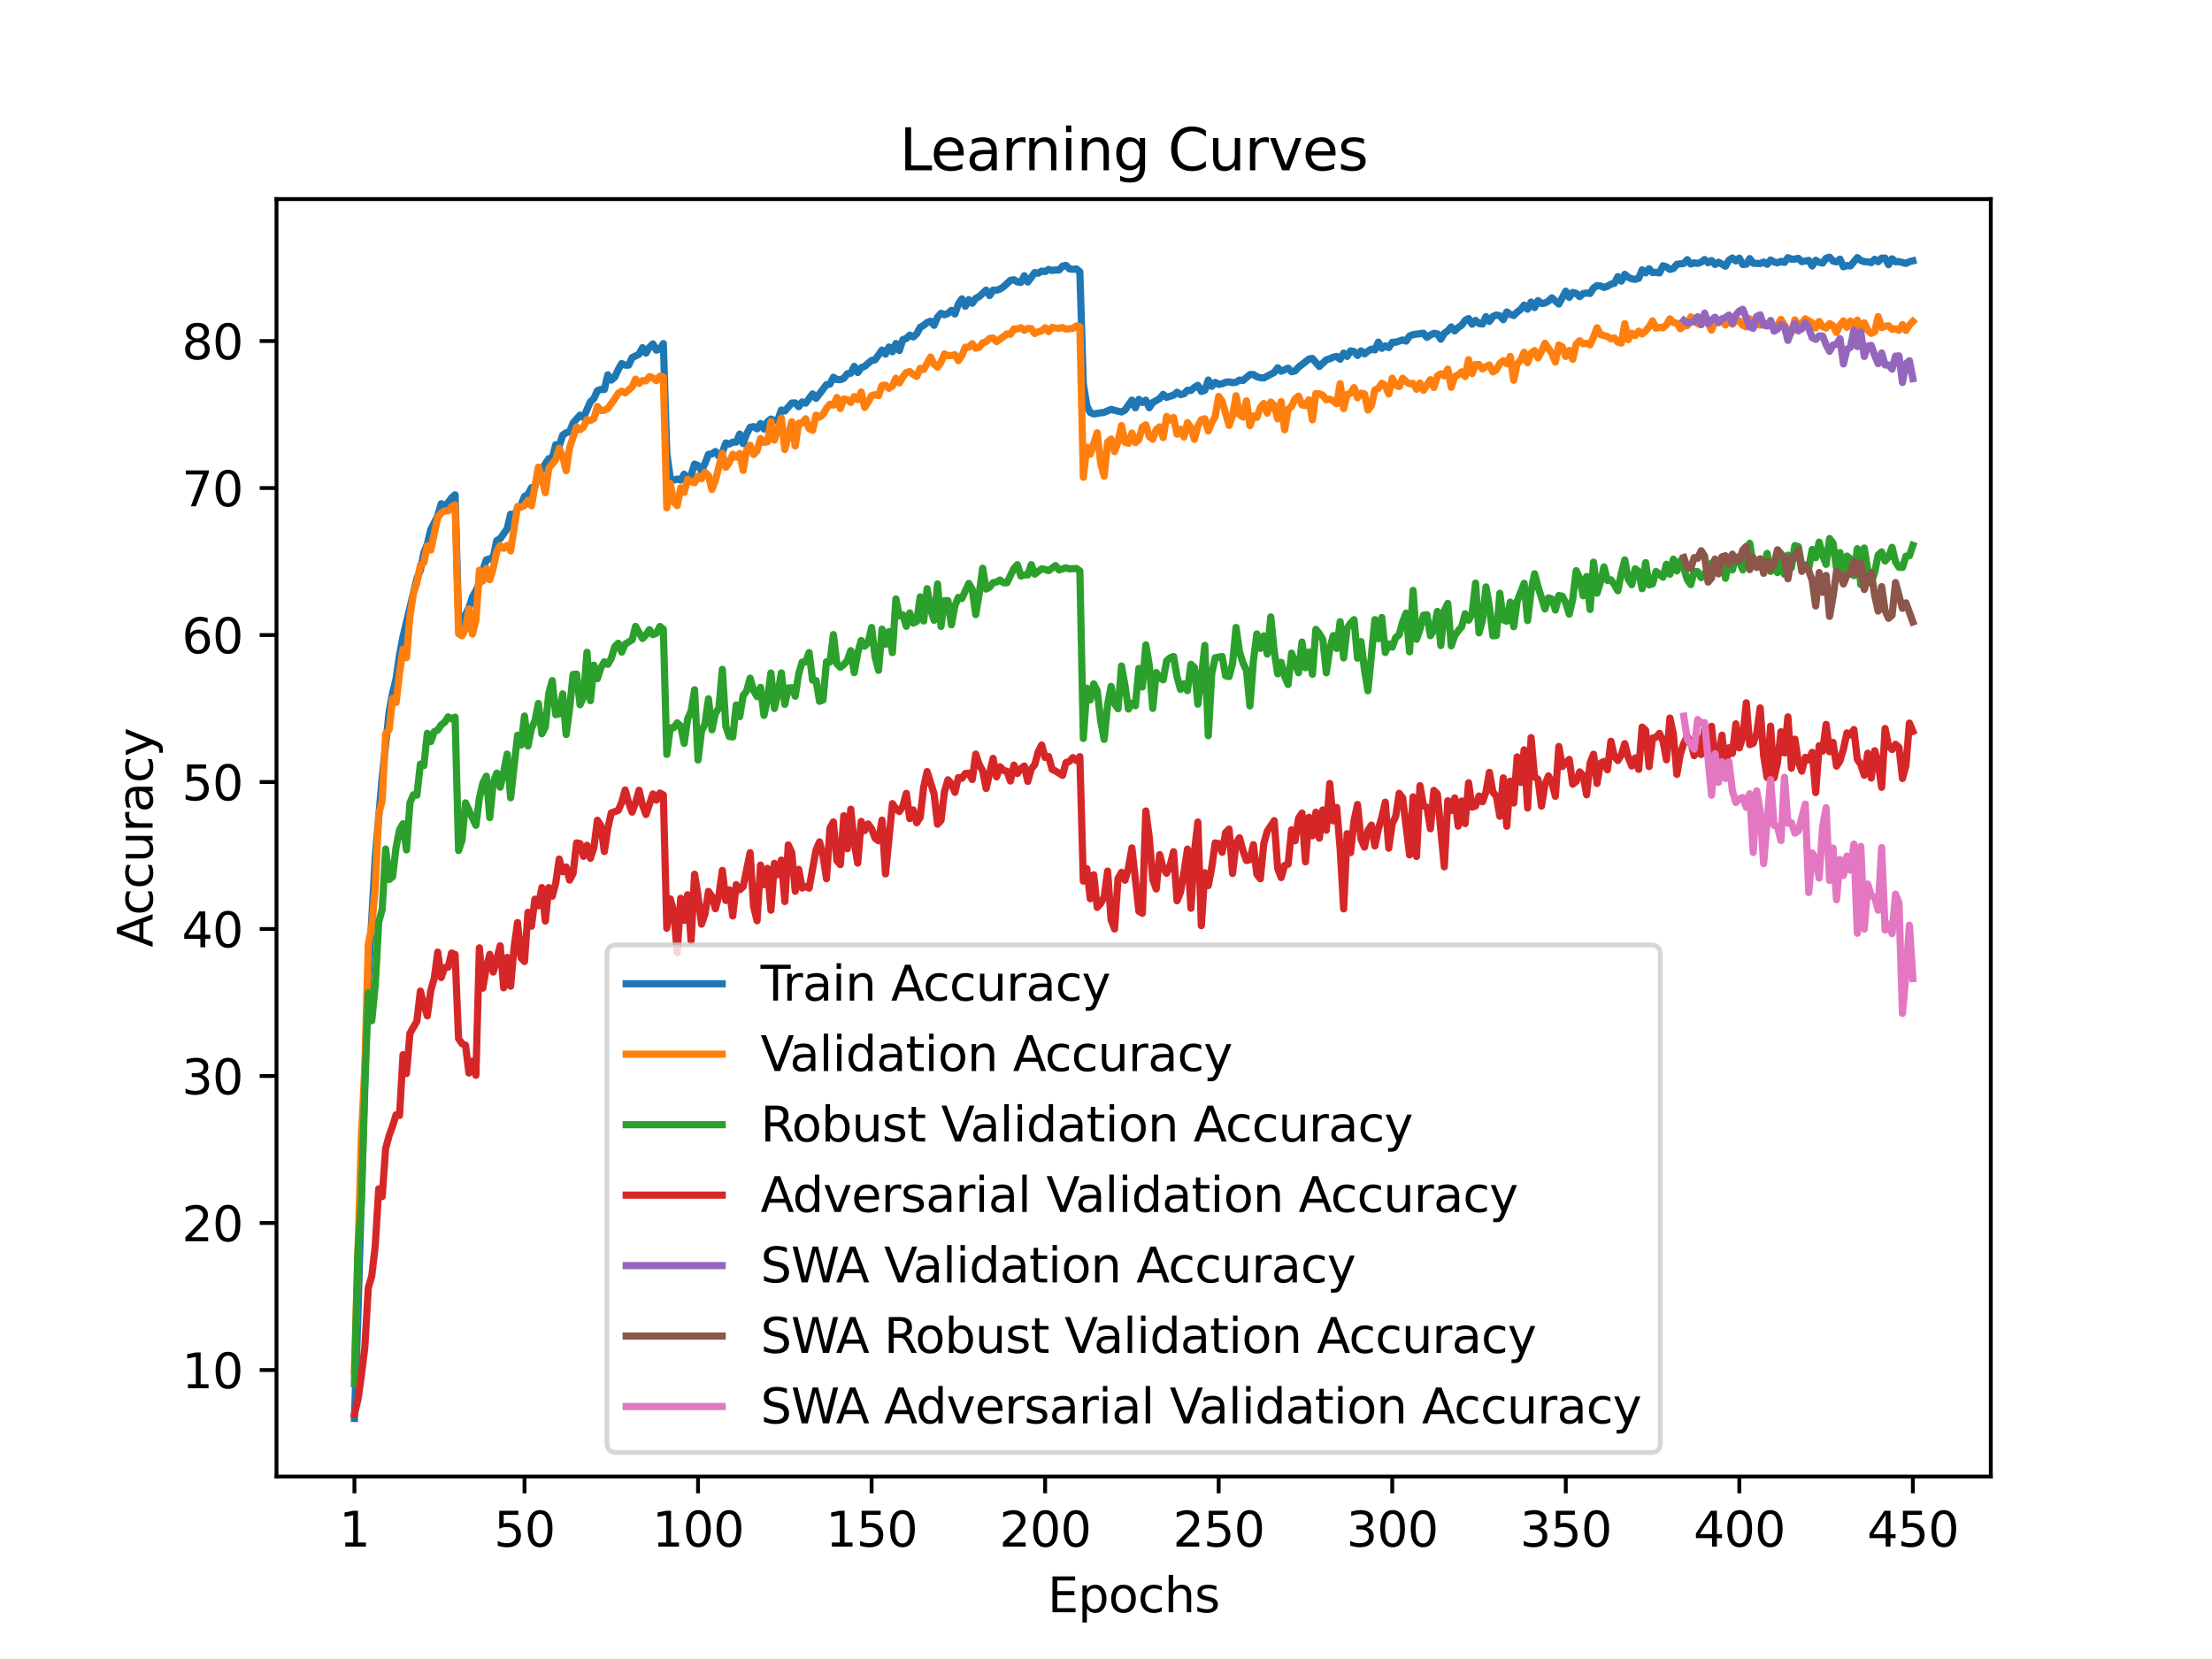 <?xml version="1.0" encoding="utf-8" standalone="no"?>
<!DOCTYPE svg PUBLIC "-//W3C//DTD SVG 1.1//EN"
  "http://www.w3.org/Graphics/SVG/1.1/DTD/svg11.dtd">
<svg xmlns:xlink="http://www.w3.org/1999/xlink" width="460.8pt" height="345.6pt" viewBox="0 0 460.8 345.6" xmlns="http://www.w3.org/2000/svg" version="1.1">
 <defs>
  <style type="text/css">*{stroke-linejoin: round; stroke-linecap: butt}</style>
 </defs>
 <g id="figure_1">
  <g id="patch_1">
   <path d="M 0 345.6 
L 460.8 345.6 
L 460.8 0 
L 0 0 
z
" style="fill: #ffffff"/>
  </g>
  <g id="axes_1">
   <g id="patch_2">
    <path d="M 57.6 307.584 
L 414.72 307.584 
L 414.72 41.472 
L 57.6 41.472 
z
" style="fill: #ffffff"/>
   </g>
   <g id="matplotlib.axis_1">
    <g id="xtick_1">
     <g id="line2d_1">
      <defs>
       <path id="m509b33c819" d="M 0 0 
L 0 3.5 
" style="stroke: #000000; stroke-width: 0.8"/>
      </defs>
      <g>
       <use xlink:href="#m509b33c819" x="73.833" y="307.584" style="stroke: #000000; stroke-width: 0.8"/>
      </g>
     </g>
     <g id="text_1">
      <!-- 1 -->
      <g transform="translate(70.651 322.182) scale(0.1 -0.1)">
       <defs>
        <path id="DejaVuSans-31" d="M 794 531 
L 1825 531 
L 1825 4091 
L 703 3866 
L 703 4441 
L 1819 4666 
L 2450 4666 
L 2450 531 
L 3481 531 
L 3481 0 
L 794 0 
L 794 531 
z
" transform="scale(0.016)"/>
       </defs>
       <use xlink:href="#DejaVuSans-31"/>
      </g>
     </g>
    </g>
    <g id="xtick_2">
     <g id="line2d_2">
      <g>
       <use xlink:href="#m509b33c819" x="109.263" y="307.584" style="stroke: #000000; stroke-width: 0.8"/>
      </g>
     </g>
     <g id="text_2">
      <!-- 50 -->
      <g transform="translate(102.9 322.182) scale(0.1 -0.1)">
       <defs>
        <path id="DejaVuSans-35" d="M 691 4666 
L 3169 4666 
L 3169 4134 
L 1269 4134 
L 1269 2991 
Q 1406 3038 1543 3061 
Q 1681 3084 1819 3084 
Q 2600 3084 3056 2656 
Q 3513 2228 3513 1497 
Q 3513 744 3044 326 
Q 2575 -91 1722 -91 
Q 1428 -91 1123 -41 
Q 819 9 494 109 
L 494 744 
Q 775 591 1075 516 
Q 1375 441 1709 441 
Q 2250 441 2565 725 
Q 2881 1009 2881 1497 
Q 2881 1984 2565 2268 
Q 2250 2553 1709 2553 
Q 1456 2553 1204 2497 
Q 953 2441 691 2322 
L 691 4666 
z
" transform="scale(0.016)"/>
        <path id="DejaVuSans-30" d="M 2034 4250 
Q 1547 4250 1301 3770 
Q 1056 3291 1056 2328 
Q 1056 1369 1301 889 
Q 1547 409 2034 409 
Q 2525 409 2770 889 
Q 3016 1369 3016 2328 
Q 3016 3291 2770 3770 
Q 2525 4250 2034 4250 
z
M 2034 4750 
Q 2819 4750 3233 4129 
Q 3647 3509 3647 2328 
Q 3647 1150 3233 529 
Q 2819 -91 2034 -91 
Q 1250 -91 836 529 
Q 422 1150 422 2328 
Q 422 3509 836 4129 
Q 1250 4750 2034 4750 
z
" transform="scale(0.016)"/>
       </defs>
       <use xlink:href="#DejaVuSans-35"/>
       <use xlink:href="#DejaVuSans-30" x="63.623"/>
      </g>
     </g>
    </g>
    <g id="xtick_3">
     <g id="line2d_3">
      <g>
       <use xlink:href="#m509b33c819" x="145.416" y="307.584" style="stroke: #000000; stroke-width: 0.8"/>
      </g>
     </g>
     <g id="text_3">
      <!-- 100 -->
      <g transform="translate(135.872 322.182) scale(0.1 -0.1)">
       <use xlink:href="#DejaVuSans-31"/>
       <use xlink:href="#DejaVuSans-30" x="63.623"/>
       <use xlink:href="#DejaVuSans-30" x="127.246"/>
      </g>
     </g>
    </g>
    <g id="xtick_4">
     <g id="line2d_4">
      <g>
       <use xlink:href="#m509b33c819" x="181.569" y="307.584" style="stroke: #000000; stroke-width: 0.8"/>
      </g>
     </g>
     <g id="text_4">
      <!-- 150 -->
      <g transform="translate(172.025 322.182) scale(0.1 -0.1)">
       <use xlink:href="#DejaVuSans-31"/>
       <use xlink:href="#DejaVuSans-35" x="63.623"/>
       <use xlink:href="#DejaVuSans-30" x="127.246"/>
      </g>
     </g>
    </g>
    <g id="xtick_5">
     <g id="line2d_5">
      <g>
       <use xlink:href="#m509b33c819" x="217.722" y="307.584" style="stroke: #000000; stroke-width: 0.8"/>
      </g>
     </g>
     <g id="text_5">
      <!-- 200 -->
      <g transform="translate(208.178 322.182) scale(0.1 -0.1)">
       <defs>
        <path id="DejaVuSans-32" d="M 1228 531 
L 3431 531 
L 3431 0 
L 469 0 
L 469 531 
Q 828 903 1448 1529 
Q 2069 2156 2228 2338 
Q 2531 2678 2651 2914 
Q 2772 3150 2772 3378 
Q 2772 3750 2511 3984 
Q 2250 4219 1831 4219 
Q 1534 4219 1204 4116 
Q 875 4013 500 3803 
L 500 4441 
Q 881 4594 1212 4672 
Q 1544 4750 1819 4750 
Q 2544 4750 2975 4387 
Q 3406 4025 3406 3419 
Q 3406 3131 3298 2873 
Q 3191 2616 2906 2266 
Q 2828 2175 2409 1742 
Q 1991 1309 1228 531 
z
" transform="scale(0.016)"/>
       </defs>
       <use xlink:href="#DejaVuSans-32"/>
       <use xlink:href="#DejaVuSans-30" x="63.623"/>
       <use xlink:href="#DejaVuSans-30" x="127.246"/>
      </g>
     </g>
    </g>
    <g id="xtick_6">
     <g id="line2d_6">
      <g>
       <use xlink:href="#m509b33c819" x="253.875" y="307.584" style="stroke: #000000; stroke-width: 0.8"/>
      </g>
     </g>
     <g id="text_6">
      <!-- 250 -->
      <g transform="translate(244.331 322.182) scale(0.1 -0.1)">
       <use xlink:href="#DejaVuSans-32"/>
       <use xlink:href="#DejaVuSans-35" x="63.623"/>
       <use xlink:href="#DejaVuSans-30" x="127.246"/>
      </g>
     </g>
    </g>
    <g id="xtick_7">
     <g id="line2d_7">
      <g>
       <use xlink:href="#m509b33c819" x="290.028" y="307.584" style="stroke: #000000; stroke-width: 0.8"/>
      </g>
     </g>
     <g id="text_7">
      <!-- 300 -->
      <g transform="translate(280.484 322.182) scale(0.1 -0.1)">
       <defs>
        <path id="DejaVuSans-33" d="M 2597 2516 
Q 3050 2419 3304 2112 
Q 3559 1806 3559 1356 
Q 3559 666 3084 287 
Q 2609 -91 1734 -91 
Q 1441 -91 1130 -33 
Q 819 25 488 141 
L 488 750 
Q 750 597 1062 519 
Q 1375 441 1716 441 
Q 2309 441 2620 675 
Q 2931 909 2931 1356 
Q 2931 1769 2642 2001 
Q 2353 2234 1838 2234 
L 1294 2234 
L 1294 2753 
L 1863 2753 
Q 2328 2753 2575 2939 
Q 2822 3125 2822 3475 
Q 2822 3834 2567 4026 
Q 2313 4219 1838 4219 
Q 1578 4219 1281 4162 
Q 984 4106 628 3988 
L 628 4550 
Q 988 4650 1302 4700 
Q 1616 4750 1894 4750 
Q 2613 4750 3031 4423 
Q 3450 4097 3450 3541 
Q 3450 3153 3228 2886 
Q 3006 2619 2597 2516 
z
" transform="scale(0.016)"/>
       </defs>
       <use xlink:href="#DejaVuSans-33"/>
       <use xlink:href="#DejaVuSans-30" x="63.623"/>
       <use xlink:href="#DejaVuSans-30" x="127.246"/>
      </g>
     </g>
    </g>
    <g id="xtick_8">
     <g id="line2d_8">
      <g>
       <use xlink:href="#m509b33c819" x="326.181" y="307.584" style="stroke: #000000; stroke-width: 0.8"/>
      </g>
     </g>
     <g id="text_8">
      <!-- 350 -->
      <g transform="translate(316.637 322.182) scale(0.1 -0.1)">
       <use xlink:href="#DejaVuSans-33"/>
       <use xlink:href="#DejaVuSans-35" x="63.623"/>
       <use xlink:href="#DejaVuSans-30" x="127.246"/>
      </g>
     </g>
    </g>
    <g id="xtick_9">
     <g id="line2d_9">
      <g>
       <use xlink:href="#m509b33c819" x="362.334" y="307.584" style="stroke: #000000; stroke-width: 0.8"/>
      </g>
     </g>
     <g id="text_9">
      <!-- 400 -->
      <g transform="translate(352.79 322.182) scale(0.1 -0.1)">
       <defs>
        <path id="DejaVuSans-34" d="M 2419 4116 
L 825 1625 
L 2419 1625 
L 2419 4116 
z
M 2253 4666 
L 3047 4666 
L 3047 1625 
L 3713 1625 
L 3713 1100 
L 3047 1100 
L 3047 0 
L 2419 0 
L 2419 1100 
L 313 1100 
L 313 1709 
L 2253 4666 
z
" transform="scale(0.016)"/>
       </defs>
       <use xlink:href="#DejaVuSans-34"/>
       <use xlink:href="#DejaVuSans-30" x="63.623"/>
       <use xlink:href="#DejaVuSans-30" x="127.246"/>
      </g>
     </g>
    </g>
    <g id="xtick_10">
     <g id="line2d_10">
      <g>
       <use xlink:href="#m509b33c819" x="398.487" y="307.584" style="stroke: #000000; stroke-width: 0.8"/>
      </g>
     </g>
     <g id="text_10">
      <!-- 450 -->
      <g transform="translate(388.944 322.182) scale(0.1 -0.1)">
       <use xlink:href="#DejaVuSans-34"/>
       <use xlink:href="#DejaVuSans-35" x="63.623"/>
       <use xlink:href="#DejaVuSans-30" x="127.246"/>
      </g>
     </g>
    </g>
    <g id="text_11">
     <!-- Epochs -->
     <g transform="translate(218.244 335.861) scale(0.1 -0.1)">
      <defs>
       <path id="DejaVuSans-45" d="M 628 4666 
L 3578 4666 
L 3578 4134 
L 1259 4134 
L 1259 2753 
L 3481 2753 
L 3481 2222 
L 1259 2222 
L 1259 531 
L 3634 531 
L 3634 0 
L 628 0 
L 628 4666 
z
" transform="scale(0.016)"/>
       <path id="DejaVuSans-70" d="M 1159 525 
L 1159 -1331 
L 581 -1331 
L 581 3500 
L 1159 3500 
L 1159 2969 
Q 1341 3281 1617 3432 
Q 1894 3584 2278 3584 
Q 2916 3584 3314 3078 
Q 3713 2572 3713 1747 
Q 3713 922 3314 415 
Q 2916 -91 2278 -91 
Q 1894 -91 1617 61 
Q 1341 213 1159 525 
z
M 3116 1747 
Q 3116 2381 2855 2742 
Q 2594 3103 2138 3103 
Q 1681 3103 1420 2742 
Q 1159 2381 1159 1747 
Q 1159 1113 1420 752 
Q 1681 391 2138 391 
Q 2594 391 2855 752 
Q 3116 1113 3116 1747 
z
" transform="scale(0.016)"/>
       <path id="DejaVuSans-6f" d="M 1959 3097 
Q 1497 3097 1228 2736 
Q 959 2375 959 1747 
Q 959 1119 1226 758 
Q 1494 397 1959 397 
Q 2419 397 2687 759 
Q 2956 1122 2956 1747 
Q 2956 2369 2687 2733 
Q 2419 3097 1959 3097 
z
M 1959 3584 
Q 2709 3584 3137 3096 
Q 3566 2609 3566 1747 
Q 3566 888 3137 398 
Q 2709 -91 1959 -91 
Q 1206 -91 779 398 
Q 353 888 353 1747 
Q 353 2609 779 3096 
Q 1206 3584 1959 3584 
z
" transform="scale(0.016)"/>
       <path id="DejaVuSans-63" d="M 3122 3366 
L 3122 2828 
Q 2878 2963 2633 3030 
Q 2388 3097 2138 3097 
Q 1578 3097 1268 2742 
Q 959 2388 959 1747 
Q 959 1106 1268 751 
Q 1578 397 2138 397 
Q 2388 397 2633 464 
Q 2878 531 3122 666 
L 3122 134 
Q 2881 22 2623 -34 
Q 2366 -91 2075 -91 
Q 1284 -91 818 406 
Q 353 903 353 1747 
Q 353 2603 823 3093 
Q 1294 3584 2113 3584 
Q 2378 3584 2631 3529 
Q 2884 3475 3122 3366 
z
" transform="scale(0.016)"/>
       <path id="DejaVuSans-68" d="M 3513 2113 
L 3513 0 
L 2938 0 
L 2938 2094 
Q 2938 2591 2744 2837 
Q 2550 3084 2163 3084 
Q 1697 3084 1428 2787 
Q 1159 2491 1159 1978 
L 1159 0 
L 581 0 
L 581 4863 
L 1159 4863 
L 1159 2956 
Q 1366 3272 1645 3428 
Q 1925 3584 2291 3584 
Q 2894 3584 3203 3211 
Q 3513 2838 3513 2113 
z
" transform="scale(0.016)"/>
       <path id="DejaVuSans-73" d="M 2834 3397 
L 2834 2853 
Q 2591 2978 2328 3040 
Q 2066 3103 1784 3103 
Q 1356 3103 1142 2972 
Q 928 2841 928 2578 
Q 928 2378 1081 2264 
Q 1234 2150 1697 2047 
L 1894 2003 
Q 2506 1872 2764 1633 
Q 3022 1394 3022 966 
Q 3022 478 2636 193 
Q 2250 -91 1575 -91 
Q 1294 -91 989 -36 
Q 684 19 347 128 
L 347 722 
Q 666 556 975 473 
Q 1284 391 1588 391 
Q 1994 391 2212 530 
Q 2431 669 2431 922 
Q 2431 1156 2273 1281 
Q 2116 1406 1581 1522 
L 1381 1569 
Q 847 1681 609 1914 
Q 372 2147 372 2553 
Q 372 3047 722 3315 
Q 1072 3584 1716 3584 
Q 2034 3584 2315 3537 
Q 2597 3491 2834 3397 
z
" transform="scale(0.016)"/>
      </defs>
      <use xlink:href="#DejaVuSans-45"/>
      <use xlink:href="#DejaVuSans-70" x="63.184"/>
      <use xlink:href="#DejaVuSans-6f" x="126.66"/>
      <use xlink:href="#DejaVuSans-63" x="187.842"/>
      <use xlink:href="#DejaVuSans-68" x="242.822"/>
      <use xlink:href="#DejaVuSans-73" x="306.201"/>
     </g>
    </g>
   </g>
   <g id="matplotlib.axis_2">
    <g id="ytick_1">
     <g id="line2d_11">
      <defs>
       <path id="m232a988eaf" d="M 0 0 
L -3.5 0 
" style="stroke: #000000; stroke-width: 0.8"/>
      </defs>
      <g>
       <use xlink:href="#m232a988eaf" x="57.6" y="285.401" style="stroke: #000000; stroke-width: 0.8"/>
      </g>
     </g>
     <g id="text_12">
      <!-- 10 -->
      <g transform="translate(37.875 289.2) scale(0.1 -0.1)">
       <use xlink:href="#DejaVuSans-31"/>
       <use xlink:href="#DejaVuSans-30" x="63.623"/>
      </g>
     </g>
    </g>
    <g id="ytick_2">
     <g id="line2d_12">
      <g>
       <use xlink:href="#m232a988eaf" x="57.6" y="254.778" style="stroke: #000000; stroke-width: 0.8"/>
      </g>
     </g>
     <g id="text_13">
      <!-- 20 -->
      <g transform="translate(37.875 258.577) scale(0.1 -0.1)">
       <use xlink:href="#DejaVuSans-32"/>
       <use xlink:href="#DejaVuSans-30" x="63.623"/>
      </g>
     </g>
    </g>
    <g id="ytick_3">
     <g id="line2d_13">
      <g>
       <use xlink:href="#m232a988eaf" x="57.6" y="224.155" style="stroke: #000000; stroke-width: 0.8"/>
      </g>
     </g>
     <g id="text_14">
      <!-- 30 -->
      <g transform="translate(37.875 227.955) scale(0.1 -0.1)">
       <use xlink:href="#DejaVuSans-33"/>
       <use xlink:href="#DejaVuSans-30" x="63.623"/>
      </g>
     </g>
    </g>
    <g id="ytick_4">
     <g id="line2d_14">
      <g>
       <use xlink:href="#m232a988eaf" x="57.6" y="193.532" style="stroke: #000000; stroke-width: 0.8"/>
      </g>
     </g>
     <g id="text_15">
      <!-- 40 -->
      <g transform="translate(37.875 197.332) scale(0.1 -0.1)">
       <use xlink:href="#DejaVuSans-34"/>
       <use xlink:href="#DejaVuSans-30" x="63.623"/>
      </g>
     </g>
    </g>
    <g id="ytick_5">
     <g id="line2d_15">
      <g>
       <use xlink:href="#m232a988eaf" x="57.6" y="162.91" style="stroke: #000000; stroke-width: 0.8"/>
      </g>
     </g>
     <g id="text_16">
      <!-- 50 -->
      <g transform="translate(37.875 166.709) scale(0.1 -0.1)">
       <use xlink:href="#DejaVuSans-35"/>
       <use xlink:href="#DejaVuSans-30" x="63.623"/>
      </g>
     </g>
    </g>
    <g id="ytick_6">
     <g id="line2d_16">
      <g>
       <use xlink:href="#m232a988eaf" x="57.6" y="132.287" style="stroke: #000000; stroke-width: 0.8"/>
      </g>
     </g>
     <g id="text_17">
      <!-- 60 -->
      <g transform="translate(37.875 136.086) scale(0.1 -0.1)">
       <defs>
        <path id="DejaVuSans-36" d="M 2113 2584 
Q 1688 2584 1439 2293 
Q 1191 2003 1191 1497 
Q 1191 994 1439 701 
Q 1688 409 2113 409 
Q 2538 409 2786 701 
Q 3034 994 3034 1497 
Q 3034 2003 2786 2293 
Q 2538 2584 2113 2584 
z
M 3366 4563 
L 3366 3988 
Q 3128 4100 2886 4159 
Q 2644 4219 2406 4219 
Q 1781 4219 1451 3797 
Q 1122 3375 1075 2522 
Q 1259 2794 1537 2939 
Q 1816 3084 2150 3084 
Q 2853 3084 3261 2657 
Q 3669 2231 3669 1497 
Q 3669 778 3244 343 
Q 2819 -91 2113 -91 
Q 1303 -91 875 529 
Q 447 1150 447 2328 
Q 447 3434 972 4092 
Q 1497 4750 2381 4750 
Q 2619 4750 2861 4703 
Q 3103 4656 3366 4563 
z
" transform="scale(0.016)"/>
       </defs>
       <use xlink:href="#DejaVuSans-36"/>
       <use xlink:href="#DejaVuSans-30" x="63.623"/>
      </g>
     </g>
    </g>
    <g id="ytick_7">
     <g id="line2d_17">
      <g>
       <use xlink:href="#m232a988eaf" x="57.6" y="101.664" style="stroke: #000000; stroke-width: 0.8"/>
      </g>
     </g>
     <g id="text_18">
      <!-- 70 -->
      <g transform="translate(37.875 105.463) scale(0.1 -0.1)">
       <defs>
        <path id="DejaVuSans-37" d="M 525 4666 
L 3525 4666 
L 3525 4397 
L 1831 0 
L 1172 0 
L 2766 4134 
L 525 4134 
L 525 4666 
z
" transform="scale(0.016)"/>
       </defs>
       <use xlink:href="#DejaVuSans-37"/>
       <use xlink:href="#DejaVuSans-30" x="63.623"/>
      </g>
     </g>
    </g>
    <g id="ytick_8">
     <g id="line2d_18">
      <g>
       <use xlink:href="#m232a988eaf" x="57.6" y="71.041" style="stroke: #000000; stroke-width: 0.8"/>
      </g>
     </g>
     <g id="text_19">
      <!-- 80 -->
      <g transform="translate(37.875 74.841) scale(0.1 -0.1)">
       <defs>
        <path id="DejaVuSans-38" d="M 2034 2216 
Q 1584 2216 1326 1975 
Q 1069 1734 1069 1313 
Q 1069 891 1326 650 
Q 1584 409 2034 409 
Q 2484 409 2743 651 
Q 3003 894 3003 1313 
Q 3003 1734 2745 1975 
Q 2488 2216 2034 2216 
z
M 1403 2484 
Q 997 2584 770 2862 
Q 544 3141 544 3541 
Q 544 4100 942 4425 
Q 1341 4750 2034 4750 
Q 2731 4750 3128 4425 
Q 3525 4100 3525 3541 
Q 3525 3141 3298 2862 
Q 3072 2584 2669 2484 
Q 3125 2378 3379 2068 
Q 3634 1759 3634 1313 
Q 3634 634 3220 271 
Q 2806 -91 2034 -91 
Q 1263 -91 848 271 
Q 434 634 434 1313 
Q 434 1759 690 2068 
Q 947 2378 1403 2484 
z
M 1172 3481 
Q 1172 3119 1398 2916 
Q 1625 2713 2034 2713 
Q 2441 2713 2670 2916 
Q 2900 3119 2900 3481 
Q 2900 3844 2670 4047 
Q 2441 4250 2034 4250 
Q 1625 4250 1398 4047 
Q 1172 3844 1172 3481 
z
" transform="scale(0.016)"/>
       </defs>
       <use xlink:href="#DejaVuSans-38"/>
       <use xlink:href="#DejaVuSans-30" x="63.623"/>
      </g>
     </g>
    </g>
    <g id="text_20">
     <!-- Accuracy -->
     <g transform="translate(31.795 197.356) rotate(-90) scale(0.1 -0.1)">
      <defs>
       <path id="DejaVuSans-41" d="M 2188 4044 
L 1331 1722 
L 3047 1722 
L 2188 4044 
z
M 1831 4666 
L 2547 4666 
L 4325 0 
L 3669 0 
L 3244 1197 
L 1141 1197 
L 716 0 
L 50 0 
L 1831 4666 
z
" transform="scale(0.016)"/>
       <path id="DejaVuSans-75" d="M 544 1381 
L 544 3500 
L 1119 3500 
L 1119 1403 
Q 1119 906 1312 657 
Q 1506 409 1894 409 
Q 2359 409 2629 706 
Q 2900 1003 2900 1516 
L 2900 3500 
L 3475 3500 
L 3475 0 
L 2900 0 
L 2900 538 
Q 2691 219 2414 64 
Q 2138 -91 1772 -91 
Q 1169 -91 856 284 
Q 544 659 544 1381 
z
M 1991 3584 
L 1991 3584 
z
" transform="scale(0.016)"/>
       <path id="DejaVuSans-72" d="M 2631 2963 
Q 2534 3019 2420 3045 
Q 2306 3072 2169 3072 
Q 1681 3072 1420 2755 
Q 1159 2438 1159 1844 
L 1159 0 
L 581 0 
L 581 3500 
L 1159 3500 
L 1159 2956 
Q 1341 3275 1631 3429 
Q 1922 3584 2338 3584 
Q 2397 3584 2469 3576 
Q 2541 3569 2628 3553 
L 2631 2963 
z
" transform="scale(0.016)"/>
       <path id="DejaVuSans-61" d="M 2194 1759 
Q 1497 1759 1228 1600 
Q 959 1441 959 1056 
Q 959 750 1161 570 
Q 1363 391 1709 391 
Q 2188 391 2477 730 
Q 2766 1069 2766 1631 
L 2766 1759 
L 2194 1759 
z
M 3341 1997 
L 3341 0 
L 2766 0 
L 2766 531 
Q 2569 213 2275 61 
Q 1981 -91 1556 -91 
Q 1019 -91 701 211 
Q 384 513 384 1019 
Q 384 1609 779 1909 
Q 1175 2209 1959 2209 
L 2766 2209 
L 2766 2266 
Q 2766 2663 2505 2880 
Q 2244 3097 1772 3097 
Q 1472 3097 1187 3025 
Q 903 2953 641 2809 
L 641 3341 
Q 956 3463 1253 3523 
Q 1550 3584 1831 3584 
Q 2591 3584 2966 3190 
Q 3341 2797 3341 1997 
z
" transform="scale(0.016)"/>
       <path id="DejaVuSans-79" d="M 2059 -325 
Q 1816 -950 1584 -1140 
Q 1353 -1331 966 -1331 
L 506 -1331 
L 506 -850 
L 844 -850 
Q 1081 -850 1212 -737 
Q 1344 -625 1503 -206 
L 1606 56 
L 191 3500 
L 800 3500 
L 1894 763 
L 2988 3500 
L 3597 3500 
L 2059 -325 
z
" transform="scale(0.016)"/>
      </defs>
      <use xlink:href="#DejaVuSans-41"/>
      <use xlink:href="#DejaVuSans-63" x="66.658"/>
      <use xlink:href="#DejaVuSans-63" x="121.639"/>
      <use xlink:href="#DejaVuSans-75" x="176.619"/>
      <use xlink:href="#DejaVuSans-72" x="239.998"/>
      <use xlink:href="#DejaVuSans-61" x="281.111"/>
      <use xlink:href="#DejaVuSans-63" x="342.391"/>
      <use xlink:href="#DejaVuSans-79" x="397.371"/>
     </g>
    </g>
   </g>
   <g id="line2d_19">
    <path d="M 73.833 295.488 
L 74.556 274.138 
L 76.002 224.137 
L 76.725 204.042 
L 78.171 178.57 
L 79.617 161.948 
L 81.063 148.272 
L 81.786 144.346 
L 82.509 141.37 
L 83.233 136.433 
L 83.956 132.618 
L 86.848 120.509 
L 87.571 118.813 
L 88.294 115.163 
L 89.017 113.356 
L 89.74 110.324 
L 91.186 107.464 
L 91.909 104.935 
L 92.632 105.376 
L 93.355 104.69 
L 94.078 103.704 
L 94.802 103.079 
L 95.525 128.716 
L 96.248 130.247 
L 96.971 128.043 
L 97.694 126.609 
L 98.417 124.337 
L 99.14 123.057 
L 99.863 121.502 
L 100.586 118.77 
L 101.309 116.639 
L 102.032 116.412 
L 102.755 116.051 
L 103.478 112.609 
L 104.201 112.223 
L 105.647 110.153 
L 106.37 107.115 
L 107.094 107.507 
L 107.817 105.939 
L 108.54 105.21 
L 109.263 103.41 
L 109.986 103.018 
L 110.709 101.609 
L 111.432 101.358 
L 112.155 98.626 
L 112.878 97.94 
L 113.601 96.605 
L 114.324 95.546 
L 115.047 95.374 
L 115.77 92.63 
L 116.493 92.912 
L 117.216 90.646 
L 117.939 90.132 
L 118.663 89.972 
L 119.386 88.117 
L 120.832 86.487 
L 121.555 86.971 
L 123.001 83.682 
L 123.724 83.009 
L 124.447 81.392 
L 125.17 81.129 
L 125.893 81.135 
L 126.616 78.085 
L 127.339 79.181 
L 128.062 78.581 
L 128.785 76.988 
L 129.508 75.733 
L 130.232 76.07 
L 130.955 76.07 
L 131.678 74.508 
L 133.124 73.785 
L 133.847 72.426 
L 134.57 73.559 
L 135.293 72.346 
L 136.016 71.642 
L 136.739 72.952 
L 137.462 72.689 
L 138.185 71.574 
L 138.908 94.456 
L 139.631 99.594 
L 140.354 100.023 
L 141.077 99.802 
L 141.8 99.998 
L 142.524 98.786 
L 143.247 99.668 
L 143.97 98.945 
L 144.693 96.679 
L 145.416 96.997 
L 146.139 98.045 
L 146.862 96.55 
L 147.585 94.645 
L 148.308 94.572 
L 149.031 94.057 
L 149.754 95.025 
L 150.477 94.253 
L 151.2 92.269 
L 151.923 92.508 
L 152.646 92.098 
L 153.369 92.098 
L 154.093 90.438 
L 154.816 92.416 
L 155.539 90.395 
L 156.262 89.029 
L 156.985 88.87 
L 157.708 89.329 
L 158.431 88.215 
L 159.154 89.378 
L 159.877 87.859 
L 160.6 87.296 
L 161.323 87.596 
L 162.046 87.492 
L 162.769 85.416 
L 163.492 85.618 
L 164.938 83.958 
L 165.662 83.934 
L 166.385 84.711 
L 167.108 83.738 
L 167.831 83.983 
L 169.277 82.059 
L 170 82.978 
L 172.169 80.136 
L 172.892 80.02 
L 173.615 78.587 
L 174.338 79.071 
L 175.061 79.095 
L 175.784 78.807 
L 176.507 77.87 
L 177.231 77.748 
L 177.954 76.321 
L 178.677 77.619 
L 179.4 76.59 
L 180.123 76.315 
L 181.569 75.084 
L 182.292 74.955 
L 183.738 72.928 
L 184.461 73.767 
L 185.184 72.291 
L 185.907 73.277 
L 186.63 71.55 
L 187.353 73.026 
L 188.076 70.747 
L 188.799 70.521 
L 189.523 69.816 
L 190.246 70.196 
L 190.969 69.541 
L 191.692 68.2 
L 192.415 67.783 
L 193.138 67.189 
L 193.861 66.913 
L 194.584 67.771 
L 195.307 66.062 
L 196.03 65.26 
L 196.753 65.572 
L 197.476 65.309 
L 198.199 64.653 
L 198.922 65.413 
L 199.645 63.324 
L 200.368 62.253 
L 201.092 63.808 
L 201.815 62.424 
L 202.538 63.171 
L 203.261 62.155 
L 203.984 61.787 
L 205.43 60.44 
L 206.153 61.573 
L 206.876 60.44 
L 207.599 60.458 
L 208.322 60.213 
L 209.045 59.742 
L 210.491 58.406 
L 211.214 58.266 
L 211.937 58.731 
L 212.661 58.829 
L 213.384 57.433 
L 214.107 58.755 
L 215.553 56.783 
L 216.276 56.924 
L 216.999 56.471 
L 217.722 56.575 
L 218.445 56.11 
L 219.168 56.342 
L 219.891 56.232 
L 220.614 56.263 
L 221.337 55.448 
L 222.06 55.277 
L 222.783 56.012 
L 223.506 56.104 
L 224.229 56.012 
L 224.953 56.618 
L 225.676 79.94 
L 226.399 84.509 
L 227.122 85.936 
L 227.845 86.224 
L 230.014 85.9 
L 231.46 85.275 
L 232.906 85.655 
L 233.629 85.826 
L 234.352 85.434 
L 235.798 83.352 
L 236.522 84.956 
L 237.245 83.192 
L 237.968 83.842 
L 238.691 83.364 
L 239.414 84.944 
L 240.137 83.86 
L 241.583 83.039 
L 242.306 82.157 
L 243.029 82.782 
L 244.475 82.323 
L 245.198 81.716 
L 245.921 82.213 
L 246.644 82.035 
L 247.367 81.306 
L 248.091 81.343 
L 248.814 80.706 
L 249.537 80.271 
L 250.26 81.551 
L 250.983 81.294 
L 251.706 79.175 
L 252.429 80.485 
L 253.152 79.659 
L 253.875 80.069 
L 254.598 79.946 
L 255.321 79.628 
L 256.044 79.542 
L 256.767 79.714 
L 257.49 79.628 
L 258.213 79.169 
L 258.936 79.267 
L 260.383 78.023 
L 261.106 78.011 
L 261.829 78.477 
L 262.552 78.685 
L 263.275 78.734 
L 265.444 77.582 
L 266.167 76.609 
L 266.89 77.337 
L 268.336 76.7 
L 269.059 77.442 
L 269.782 77.276 
L 270.505 76.492 
L 272.675 74.802 
L 273.398 74.667 
L 274.844 76.339 
L 276.29 74.961 
L 277.013 74.747 
L 277.736 74.41 
L 278.459 74.251 
L 279.182 74.851 
L 279.905 73.559 
L 280.628 74.251 
L 281.351 73.093 
L 282.074 73.252 
L 282.797 74.049 
L 283.521 73.099 
L 284.244 73.718 
L 284.967 73.142 
L 285.69 72.732 
L 286.413 72.897 
L 287.136 71.28 
L 287.859 72.566 
L 288.582 72.058 
L 289.305 72.419 
L 290.028 71.305 
L 290.751 71.299 
L 292.197 70.821 
L 292.92 71.06 
L 293.643 70 
L 294.366 69.712 
L 296.536 69.412 
L 297.259 70.282 
L 297.982 69.786 
L 298.705 69.443 
L 299.428 69.535 
L 300.151 70.662 
L 300.874 69.431 
L 301.597 68.922 
L 302.32 68.102 
L 303.043 68.941 
L 303.766 68.23 
L 304.489 67.746 
L 305.212 66.736 
L 305.935 66.362 
L 306.658 67.55 
L 307.382 66.748 
L 308.105 67.391 
L 308.828 67.501 
L 309.551 65.958 
L 310.274 66.956 
L 310.997 65.933 
L 311.72 65.615 
L 312.443 65.793 
L 313.166 66.595 
L 313.889 64.99 
L 314.612 65.486 
L 315.335 65.731 
L 316.058 65.003 
L 316.781 64.464 
L 317.504 63.557 
L 318.227 64.408 
L 318.951 62.92 
L 319.674 64.078 
L 320.397 62.62 
L 321.12 63.22 
L 321.843 63.128 
L 322.566 62.724 
L 323.289 62.044 
L 324.735 63.343 
L 326.181 60.666 
L 326.904 61.953 
L 327.627 60.917 
L 328.35 61.113 
L 329.073 61.799 
L 329.796 61.15 
L 330.52 61.046 
L 331.243 61.132 
L 331.966 59.987 
L 332.689 59.497 
L 333.412 59.558 
L 334.135 59.882 
L 334.858 59.631 
L 335.581 59.19 
L 336.304 59.019 
L 337.027 57.629 
L 337.75 58.566 
L 338.473 57.151 
L 339.196 57.769 
L 339.919 58.088 
L 340.642 58.198 
L 341.365 57.972 
L 342.088 56.208 
L 342.812 56.845 
L 343.535 55.987 
L 344.258 56.783 
L 344.981 56.722 
L 345.704 56.857 
L 346.427 55.362 
L 347.15 55.614 
L 347.873 56.128 
L 348.596 55.92 
L 349.319 55.056 
L 350.765 54.879 
L 351.488 54.101 
L 352.211 55.001 
L 352.934 54.756 
L 353.657 54.873 
L 354.381 54.615 
L 355.104 54.064 
L 355.827 54.726 
L 356.55 54.272 
L 357.273 55.087 
L 357.996 54.615 
L 359.442 55.46 
L 360.165 54.205 
L 360.888 53.746 
L 361.611 54.364 
L 362.334 53.77 
L 363.057 55.105 
L 363.78 55.038 
L 364.503 53.868 
L 365.226 54.836 
L 366.673 54.909 
L 367.396 54.585 
L 368.119 55.056 
L 368.842 54.162 
L 369.565 54.572 
L 370.288 54.756 
L 371.011 54.444 
L 371.734 54.67 
L 372.457 53.678 
L 373.18 54.003 
L 373.903 53.972 
L 374.626 53.819 
L 375.349 54.511 
L 376.795 54.248 
L 377.518 55.411 
L 378.242 54.205 
L 378.965 54.634 
L 379.688 54.811 
L 380.411 53.801 
L 381.134 53.568 
L 381.857 54.383 
L 382.58 54.548 
L 383.303 53.991 
L 384.026 55.589 
L 384.749 55.32 
L 385.472 55.393 
L 386.918 53.666 
L 387.641 54.266 
L 388.364 54.499 
L 389.087 54.542 
L 389.811 54.719 
L 390.534 54.015 
L 391.257 54.53 
L 391.98 53.77 
L 392.703 53.758 
L 393.426 55.142 
L 394.149 53.917 
L 394.872 54.536 
L 395.595 54.505 
L 397.041 54.873 
L 397.764 54.523 
L 398.487 54.34 
L 398.487 54.34 
" clip-path="url(#pdfed51dc54)" style="fill: none; stroke: #1f77b4; stroke-width: 1.5; stroke-linecap: square"/>
   </g>
   <g id="line2d_20">
    <path d="M 73.833 285.493 
L 75.279 236.925 
L 76.002 222.165 
L 76.725 196.687 
L 77.448 192.981 
L 78.171 185.019 
L 78.894 169.647 
L 79.617 166.799 
L 80.34 152.865 
L 81.063 152.008 
L 81.786 145.516 
L 82.509 146.343 
L 83.233 140.188 
L 83.956 135.227 
L 84.679 137.003 
L 85.402 128.367 
L 86.125 123.559 
L 86.848 121.446 
L 87.571 117.741 
L 88.294 117.221 
L 89.017 113.699 
L 89.74 114.587 
L 91.186 107.819 
L 91.909 106.87 
L 92.632 106.411 
L 93.355 106.441 
L 94.078 105.553 
L 94.802 105.186 
L 95.525 132.011 
L 96.248 132.44 
L 96.971 130.97 
L 97.694 126.836 
L 98.417 132.103 
L 99.14 129.286 
L 99.863 118.782 
L 100.586 121.018 
L 101.309 118.415 
L 102.032 120.773 
L 102.755 118.323 
L 103.478 114.924 
L 104.201 113.668 
L 104.924 114.219 
L 105.647 113.607 
L 106.37 114.771 
L 107.817 105.492 
L 108.54 105.676 
L 109.263 105.308 
L 109.986 104.236 
L 110.709 105.37 
L 112.155 97.316 
L 112.878 99.582 
L 113.601 102.644 
L 114.324 97.53 
L 115.77 95.754 
L 116.493 93.396 
L 117.216 95.05 
L 117.939 98.051 
L 118.663 93.212 
L 120.109 88.956 
L 120.832 89.507 
L 121.555 88.956 
L 122.278 87.425 
L 123.001 87.608 
L 123.724 87.18 
L 124.447 84.668 
L 125.17 85.526 
L 125.893 85.465 
L 126.616 85.097 
L 128.062 83.076 
L 128.785 81.943 
L 129.508 81.484 
L 130.232 81.851 
L 131.678 80.596 
L 132.401 78.973 
L 133.124 79.861 
L 133.847 79.279 
L 134.57 79.34 
L 135.293 78.452 
L 136.016 78.728 
L 136.739 79.31 
L 137.462 78.36 
L 138.185 78.544 
L 138.908 105.798 
L 139.631 100.745 
L 140.354 104.604 
L 141.077 105.339 
L 141.8 101.634 
L 142.524 102.583 
L 143.247 99.857 
L 143.97 100.317 
L 144.693 100.562 
L 145.416 99.184 
L 146.139 99.735 
L 146.862 98.388 
L 147.585 99.061 
L 148.308 101.97 
L 149.031 100.072 
L 150.477 94.468 
L 151.2 97.346 
L 151.923 96.366 
L 152.646 94.621 
L 153.369 95.233 
L 154.093 94.468 
L 154.816 97.989 
L 155.539 93.733 
L 156.262 92.753 
L 156.985 94.682 
L 157.708 93.917 
L 158.431 91.344 
L 159.154 92.171 
L 159.877 92.049 
L 160.6 87.823 
L 161.323 91.681 
L 162.769 87.088 
L 163.492 93.641 
L 164.938 87.853 
L 165.662 92.906 
L 166.385 88.159 
L 167.108 88.129 
L 167.831 87.241 
L 168.554 89.293 
L 169.277 89.66 
L 170 86.475 
L 170.723 86.904 
L 171.446 86.322 
L 172.169 85.067 
L 172.892 84.209 
L 173.615 84.393 
L 174.338 82.801 
L 175.061 85.097 
L 175.784 83.137 
L 176.507 83.26 
L 177.231 83.842 
L 177.954 82.617 
L 178.677 83.26 
L 179.4 81.667 
L 180.123 84.883 
L 180.846 83.78 
L 181.569 82.433 
L 182.292 82.219 
L 183.015 82.433 
L 183.738 80.32 
L 184.461 80.228 
L 185.184 80.902 
L 185.907 80.412 
L 186.63 78.789 
L 187.353 79.769 
L 188.076 78.544 
L 188.799 77.595 
L 189.523 77.411 
L 190.246 78.023 
L 190.969 78.421 
L 191.692 76.737 
L 192.415 76.982 
L 193.861 74.379 
L 194.584 75.88 
L 195.307 76.492 
L 196.03 75.451 
L 196.753 73.736 
L 197.476 74.104 
L 198.199 74.073 
L 198.922 73.889 
L 199.645 75.145 
L 200.368 74.042 
L 201.092 72.328 
L 201.815 72.328 
L 202.538 71.593 
L 203.261 72.542 
L 203.984 72.358 
L 204.707 71.409 
L 205.43 71.194 
L 206.153 70.49 
L 206.876 70.429 
L 207.599 71.164 
L 209.045 70.123 
L 209.768 69.541 
L 210.491 69.633 
L 211.214 68.53 
L 211.937 68.53 
L 212.661 68.255 
L 213.384 68.806 
L 214.107 68.408 
L 214.83 68.469 
L 215.553 69.48 
L 216.276 69.112 
L 216.999 68.928 
L 217.722 68.285 
L 218.445 69.082 
L 219.168 68.193 
L 219.891 68.347 
L 220.614 68.377 
L 221.337 68.224 
L 222.06 68.561 
L 223.506 68.408 
L 224.229 67.887 
L 224.953 68.071 
L 225.676 99.429 
L 226.399 93.151 
L 227.122 94.621 
L 228.568 90.15 
L 229.291 96.52 
L 230.014 99.214 
L 230.737 92.11 
L 231.46 91.467 
L 232.183 94.07 
L 232.906 92.049 
L 233.629 88.649 
L 234.352 92.14 
L 235.075 92.355 
L 235.798 90.211 
L 236.522 92.202 
L 237.245 91.589 
L 237.968 88.956 
L 238.691 88.496 
L 239.414 90.946 
L 240.137 91.497 
L 240.86 89.507 
L 241.583 88.925 
L 242.306 91.161 
L 243.029 86.751 
L 243.752 87.516 
L 244.475 86.965 
L 245.198 90.456 
L 245.921 89.415 
L 246.644 91.038 
L 247.367 88.037 
L 248.091 89.109 
L 248.814 91.528 
L 249.537 88.741 
L 250.26 87.425 
L 250.983 87.241 
L 251.706 89.783 
L 252.429 88.068 
L 253.152 86.72 
L 253.875 82.586 
L 254.598 83.597 
L 256.044 88.619 
L 256.767 86.628 
L 257.49 82.433 
L 258.213 86.383 
L 258.936 86.904 
L 259.659 83.505 
L 260.383 88.68 
L 261.106 86.628 
L 261.829 86.965 
L 262.552 84.883 
L 263.275 84.056 
L 263.998 86.077 
L 264.721 83.75 
L 265.444 84.454 
L 266.167 87.271 
L 266.89 83.658 
L 267.613 89.538 
L 268.336 85.281 
L 269.059 84.668 
L 269.782 83.076 
L 270.505 82.525 
L 271.228 84.362 
L 271.952 84.485 
L 272.675 83.29 
L 273.398 87.455 
L 274.121 81.974 
L 274.844 82.035 
L 275.567 82.341 
L 276.29 83.29 
L 277.013 83.137 
L 277.736 83.535 
L 278.459 84.117 
L 279.182 79.922 
L 279.905 85.128 
L 280.628 82.188 
L 281.351 81.912 
L 282.074 80.749 
L 282.797 82.862 
L 283.521 81.912 
L 284.244 82.066 
L 284.967 85.434 
L 285.69 84.485 
L 286.413 81.239 
L 287.136 80.902 
L 287.859 79.83 
L 288.582 80.289 
L 289.305 82.066 
L 290.028 78.789 
L 290.751 80.228 
L 291.474 80.534 
L 292.197 78.789 
L 292.92 79.493 
L 293.643 79.953 
L 294.366 79.861 
L 295.089 81.086 
L 295.813 79.799 
L 296.536 81.3 
L 297.982 79.095 
L 298.705 80.718 
L 299.428 78.299 
L 300.151 77.87 
L 300.874 78.299 
L 301.597 76.89 
L 302.32 80.688 
L 303.043 78.452 
L 303.766 78.085 
L 304.489 77.472 
L 305.212 78.421 
L 305.935 74.93 
L 306.658 77.84 
L 307.382 75.941 
L 308.105 75.941 
L 308.828 76.86 
L 309.551 76.37 
L 310.274 76.033 
L 310.997 77.472 
L 311.72 77.043 
L 312.443 75.696 
L 313.166 75.145 
L 313.889 75.788 
L 314.612 74.257 
L 315.335 79.218 
L 316.058 75.788 
L 316.781 75.053 
L 317.504 73.369 
L 318.227 75.574 
L 318.951 73.552 
L 319.674 73.032 
L 320.397 74.563 
L 321.12 73.216 
L 321.843 71.501 
L 323.289 73.644 
L 324.012 75.42 
L 324.735 71.868 
L 325.458 72.266 
L 326.181 74.257 
L 326.904 73.001 
L 327.627 74.839 
L 328.35 71.684 
L 329.073 70.98 
L 329.796 71.623 
L 330.52 71.501 
L 331.243 71.838 
L 331.966 70.215 
L 332.689 68.285 
L 333.412 69.694 
L 334.858 70.092 
L 335.581 70.582 
L 336.304 70.398 
L 337.027 71.286 
L 337.75 71.47 
L 338.473 67.428 
L 339.196 70.766 
L 339.919 69.418 
L 340.642 69.908 
L 341.365 68.99 
L 342.088 69.571 
L 342.812 68.928 
L 343.535 68.102 
L 344.258 66.846 
L 344.981 68.377 
L 345.704 68.193 
L 346.427 68.285 
L 347.15 67.673 
L 347.873 66.417 
L 348.596 67.183 
L 349.319 67.336 
L 350.042 68.469 
L 350.765 67.887 
L 351.488 67.826 
L 352.211 66.019 
L 352.934 66.387 
L 353.657 67.428 
L 354.381 67.642 
L 355.104 66.325 
L 355.827 67.244 
L 356.55 68.775 
L 357.273 66.877 
L 357.996 67.122 
L 358.719 66.754 
L 359.442 67.703 
L 360.165 65.682 
L 360.888 67.52 
L 361.611 66.785 
L 362.334 66.846 
L 363.057 67.765 
L 363.78 68.102 
L 364.503 66.417 
L 365.226 67.183 
L 365.95 67.55 
L 366.673 67.734 
L 367.396 67.305 
L 369.565 68.04 
L 370.288 67.703 
L 371.011 66.54 
L 372.457 68.928 
L 373.18 69.296 
L 373.903 66.632 
L 374.626 67.795 
L 375.349 67.336 
L 376.072 66.417 
L 377.518 67.244 
L 378.242 68.316 
L 378.965 66.969 
L 379.688 68.04 
L 380.411 68.347 
L 381.134 67.397 
L 381.857 67.857 
L 382.58 69.265 
L 383.303 67.765 
L 384.026 66.846 
L 384.749 68.193 
L 385.472 66.877 
L 386.195 67.581 
L 386.918 66.693 
L 387.641 68.745 
L 388.364 67.244 
L 389.087 68.806 
L 389.811 69.449 
L 390.534 69.112 
L 391.257 65.958 
L 391.98 68.255 
L 392.703 67.948 
L 393.426 67.857 
L 394.149 68.592 
L 394.872 68.5 
L 395.595 68.806 
L 396.318 67.612 
L 397.041 68.837 
L 397.764 67.703 
L 398.487 66.969 
L 398.487 66.969 
" clip-path="url(#pdfed51dc54)" style="fill: none; stroke: #ff7f0e; stroke-width: 1.5; stroke-linecap: square"/>
   </g>
   <g id="line2d_21">
    <path d="M 73.833 288.22 
L 74.556 260.86 
L 75.279 250.48 
L 76.002 226.711 
L 76.725 206.816 
L 77.448 212.624 
L 78.171 205.306 
L 78.894 192.096 
L 79.617 189.446 
L 80.34 176.869 
L 81.063 183.226 
L 81.786 182.635 
L 82.509 176.511 
L 83.233 172.857 
L 83.956 171.6 
L 84.679 177.049 
L 85.402 167.239 
L 86.125 165.56 
L 86.848 165.655 
L 87.571 159.182 
L 88.294 159.489 
L 89.017 152.762 
L 89.74 154.483 
L 90.463 152.413 
L 91.186 152.076 
L 91.909 151.009 
L 92.632 150.47 
L 93.355 149.33 
L 94.078 149.742 
L 94.802 149.404 
L 95.525 177.186 
L 96.248 175.053 
L 96.971 167.25 
L 99.14 171.938 
L 99.863 166.278 
L 100.586 163.131 
L 101.309 161.706 
L 102.032 170.323 
L 102.755 162.984 
L 103.478 161.051 
L 104.201 163.997 
L 104.924 160.83 
L 105.647 157.081 
L 106.37 166.194 
L 107.817 153.174 
L 108.54 155.222 
L 109.263 149.161 
L 109.986 155.402 
L 110.709 151.748 
L 111.432 150.206 
L 112.155 146.542 
L 112.878 152.857 
L 113.601 151.463 
L 114.324 144.399 
L 115.047 141.79 
L 115.77 148.887 
L 116.493 148.696 
L 117.216 144.546 
L 117.939 153.015 
L 118.663 147.619 
L 119.386 140.492 
L 120.109 140.418 
L 120.832 146.817 
L 121.555 145.212 
L 122.278 135.877 
L 123.001 145.962 
L 123.724 138.57 
L 124.447 141.379 
L 125.17 139.13 
L 125.893 137.862 
L 126.616 138.39 
L 127.339 137.144 
L 128.062 134.737 
L 128.785 133.998 
L 129.508 135.856 
L 130.232 134.177 
L 131.678 133.301 
L 132.401 130.481 
L 133.847 133.015 
L 134.57 132.266 
L 135.293 131.168 
L 136.016 132.202 
L 136.739 131.917 
L 137.462 130.502 
L 138.185 131.072 
L 138.908 157.165 
L 139.631 151.611 
L 140.354 151.611 
L 141.077 150.587 
L 141.8 151.242 
L 142.524 154.863 
L 143.247 149.784 
L 143.97 148.126 
L 144.693 143.691 
L 145.416 158.327 
L 146.139 152.308 
L 146.862 150.787 
L 147.585 145.571 
L 148.308 152.044 
L 149.031 148.665 
L 149.754 147.472 
L 150.477 139.436 
L 151.2 151.283 
L 151.923 153.427 
L 152.646 153.533 
L 153.369 146.859 
L 154.093 149.309 
L 154.816 144.906 
L 155.539 143.945 
L 156.262 141.273 
L 156.985 143.85 
L 157.708 145.117 
L 158.431 143.195 
L 159.154 149.045 
L 159.877 145.655 
L 160.6 140.196 
L 161.323 147.598 
L 162.046 144.42 
L 162.769 140.175 
L 163.492 146.732 
L 164.215 143.322 
L 164.938 143.248 
L 165.662 145.032 
L 166.385 140.365 
L 167.108 137.926 
L 167.831 137.894 
L 168.554 135.941 
L 169.277 141.685 
L 170 141.77 
L 170.723 146.099 
L 171.446 145.824 
L 172.169 137.841 
L 172.892 137.915 
L 173.615 132.192 
L 174.338 138.295 
L 175.061 139.024 
L 175.784 138.433 
L 176.507 137.609 
L 177.231 135.529 
L 177.954 140.122 
L 178.677 136.025 
L 179.4 133.427 
L 180.123 134.61 
L 180.846 133.871 
L 181.569 130.724 
L 182.292 136.859 
L 183.015 139.647 
L 183.738 131.052 
L 184.461 134.209 
L 185.184 131.558 
L 185.907 135.962 
L 186.63 124.768 
L 187.353 128.327 
L 188.076 128.095 
L 188.799 130.471 
L 189.523 127.683 
L 190.246 129.806 
L 190.969 129.467 
L 191.692 124.335 
L 192.415 129.362 
L 193.138 122.625 
L 193.861 126.944 
L 194.584 129.214 
L 195.307 121.643 
L 196.03 130.502 
L 196.753 125.128 
L 197.476 125.138 
L 198.199 130.164 
L 198.922 126.205 
L 199.645 124.431 
L 200.368 124.695 
L 201.815 121.537 
L 202.538 122.783 
L 203.261 128.042 
L 203.984 123.734 
L 204.707 118.369 
L 205.43 122.709 
L 206.153 122.329 
L 206.876 121.379 
L 207.599 121.252 
L 208.322 120.819 
L 209.045 121.4 
L 209.768 121.4 
L 211.214 118.433 
L 211.937 117.641 
L 212.661 120.006 
L 213.384 119.742 
L 214.107 119.774 
L 214.83 117.62 
L 215.553 119.605 
L 216.999 118.496 
L 217.722 118.623 
L 218.445 118.876 
L 219.891 117.82 
L 220.614 118.728 
L 222.06 118.285 
L 222.783 118.507 
L 224.229 118.422 
L 224.953 118.929 
L 225.676 153.839 
L 226.399 143.364 
L 227.122 145.803 
L 227.845 142.466 
L 228.568 143.881 
L 229.291 150.185 
L 230.014 154.04 
L 230.737 146.806 
L 231.46 142.984 
L 232.183 146.606 
L 232.906 147.651 
L 233.629 138.739 
L 234.352 142.762 
L 235.075 147.714 
L 235.798 146.479 
L 236.522 147.028 
L 237.245 139.246 
L 237.968 143.111 
L 238.691 134.346 
L 239.414 138.506 
L 240.137 147.577 
L 240.86 140.101 
L 241.583 141.157 
L 242.306 141.622 
L 243.029 137.662 
L 243.752 137.039 
L 244.475 136.764 
L 245.198 140.988 
L 245.921 143.617 
L 246.644 142.456 
L 247.367 143.881 
L 248.091 138.38 
L 248.814 139.045 
L 249.537 146.68 
L 250.26 141.157 
L 250.983 134.441 
L 251.706 153.258 
L 252.429 140.312 
L 253.152 137.018 
L 254.598 136.754 
L 255.321 140.798 
L 256.044 140.946 
L 256.767 138.221 
L 257.49 130.714 
L 258.213 135.782 
L 258.936 138.105 
L 259.659 139.615 
L 260.383 147.06 
L 261.106 137.609 
L 261.829 132.065 
L 262.552 135.075 
L 263.275 132.466 
L 263.998 136.257 
L 264.721 128.517 
L 265.444 135.645 
L 266.167 140.355 
L 266.89 137.978 
L 267.613 140.882 
L 268.336 142.593 
L 269.059 136.057 
L 270.505 140.133 
L 271.228 133.744 
L 271.952 139.108 
L 272.675 135.814 
L 273.398 140.481 
L 274.121 131.104 
L 274.844 132.002 
L 275.567 133.195 
L 276.29 140.164 
L 277.013 135.254 
L 277.736 132.403 
L 278.459 135.085 
L 279.182 129.499 
L 279.905 137.06 
L 280.628 130.883 
L 281.351 129.806 
L 282.074 129.087 
L 282.797 137.123 
L 283.521 133.649 
L 284.244 139.531 
L 284.967 143.892 
L 286.413 129.077 
L 287.136 133.058 
L 287.859 128.644 
L 288.582 135.919 
L 289.305 134.135 
L 290.028 134.811 
L 290.751 132.804 
L 291.474 132.245 
L 292.197 129.552 
L 292.92 127.715 
L 293.643 135.782 
L 294.366 122.984 
L 295.089 133.174 
L 295.813 131.072 
L 296.536 128.158 
L 297.259 128.063 
L 297.982 132.435 
L 298.705 131.252 
L 299.428 127.377 
L 300.151 134.483 
L 300.874 127.239 
L 301.597 125.708 
L 302.32 134.547 
L 303.043 132.424 
L 303.766 131.389 
L 304.489 130.555 
L 305.212 127.852 
L 305.935 129.204 
L 306.658 127.905 
L 307.382 121.474 
L 308.105 131.833 
L 308.828 129.182 
L 309.551 122.266 
L 310.274 126.384 
L 310.997 132.456 
L 311.72 132.382 
L 312.443 123.586 
L 313.166 129.14 
L 313.889 129.415 
L 314.612 125.423 
L 315.335 130.555 
L 316.058 125.244 
L 317.504 121.516 
L 318.227 129.277 
L 318.951 123.174 
L 319.674 119.52 
L 320.397 122.192 
L 321.843 126.849 
L 322.566 124.557 
L 323.289 124.779 
L 324.012 127.081 
L 324.735 124.05 
L 325.458 124.198 
L 326.181 125.613 
L 326.904 127.947 
L 327.627 124.821 
L 328.35 118.876 
L 329.073 120.439 
L 329.796 124.103 
L 330.52 120.101 
L 331.243 126.965 
L 331.966 117.102 
L 332.689 123.575 
L 333.412 121.284 
L 334.135 118.106 
L 334.858 120.914 
L 335.581 120.787 
L 336.304 121.77 
L 337.027 123.058 
L 337.75 119.425 
L 338.473 116.648 
L 339.196 120.661 
L 339.919 121.801 
L 340.642 118.486 
L 341.365 119.045 
L 342.088 122.636 
L 342.812 117.208 
L 343.535 121.854 
L 344.258 121.622 
L 344.981 119.045 
L 346.427 120.238 
L 347.15 117.546 
L 347.873 119.637 
L 348.596 116.49 
L 349.319 118.95 
L 350.042 116.806 
L 350.765 118.359 
L 351.488 120.735 
L 352.211 121.791 
L 352.934 119.035 
L 353.657 119.098 
L 354.381 120.344 
L 355.104 119.573 
L 355.827 118.169 
L 356.55 117.313 
L 357.273 116.838 
L 357.996 118.401 
L 358.719 116.088 
L 359.442 120.46 
L 360.165 117.092 
L 360.888 118.707 
L 361.611 116.004 
L 362.334 116.87 
L 363.057 118.718 
L 363.78 115.054 
L 364.503 113.185 
L 365.226 117.704 
L 365.95 117.366 
L 367.396 118.148 
L 368.119 115.286 
L 368.842 119.045 
L 369.565 118.369 
L 370.288 119.288 
L 371.011 116.754 
L 371.734 119.637 
L 372.457 115.656 
L 373.18 118.253 
L 373.903 113.66 
L 374.626 113.871 
L 375.349 117.831 
L 376.072 118.158 
L 376.795 118.327 
L 377.518 114.462 
L 378.242 116.184 
L 378.965 112.931 
L 379.688 115.73 
L 380.411 117.567 
L 381.134 112.192 
L 381.857 113.142 
L 382.58 118.412 
L 383.303 115.117 
L 384.026 121.22 
L 384.749 115.835 
L 385.472 116.395 
L 386.195 119.922 
L 386.918 114.293 
L 387.641 121.791 
L 388.364 114.167 
L 389.087 118.813 
L 389.811 121.474 
L 390.534 119.225 
L 391.257 115.624 
L 391.98 114.969 
L 392.703 116.881 
L 393.426 116.025 
L 394.149 114.019 
L 394.872 117.039 
L 395.595 118.179 
L 396.318 118.211 
L 397.041 115.856 
L 397.764 115.782 
L 398.487 113.618 
L 398.487 113.618 
" clip-path="url(#pdfed51dc54)" style="fill: none; stroke: #2ca02c; stroke-width: 1.5; stroke-linecap: square"/>
   </g>
   <g id="line2d_22">
    <path d="M 73.833 294.618 
L 74.556 291.587 
L 75.279 286.565 
L 76.002 280.654 
L 76.725 268.252 
L 77.448 265.802 
L 78.171 259.525 
L 78.894 247.643 
L 79.617 249.266 
L 80.34 239.252 
L 81.063 236.558 
L 81.786 234.567 
L 82.509 232.24 
L 83.233 232.362 
L 83.956 219.715 
L 84.679 223.635 
L 85.402 215.244 
L 86.848 212.733 
L 87.571 206.455 
L 88.294 209.303 
L 89.017 211.631 
L 89.74 206.333 
L 90.463 203.791 
L 91.186 198.34 
L 91.909 203.638 
L 92.632 201.556 
L 93.355 201.494 
L 94.078 198.524 
L 94.802 198.83 
L 95.525 216.346 
L 96.248 217.418 
L 96.971 217.725 
L 97.694 223.543 
L 98.417 221.062 
L 99.14 224.002 
L 99.863 197.452 
L 100.586 205.843 
L 101.309 201.586 
L 102.032 198.8 
L 102.755 202.505 
L 104.201 197.023 
L 104.924 205.782 
L 105.647 199.443 
L 106.37 205.445 
L 107.094 197.299 
L 107.817 192.185 
L 108.54 199.535 
L 109.263 200.3 
L 109.986 190.042 
L 110.709 192.951 
L 111.432 187.316 
L 112.155 188.694 
L 112.878 184.897 
L 113.601 191.879 
L 114.324 184.897 
L 115.047 186.704 
L 115.77 183.978 
L 116.493 178.956 
L 117.216 181.59 
L 117.939 180.61 
L 118.663 183.335 
L 119.386 181.988 
L 120.109 175.588 
L 120.832 175.741 
L 121.555 178.405 
L 122.278 176.078 
L 123.001 178.803 
L 123.724 176.537 
L 124.447 170.872 
L 125.17 172.005 
L 125.893 177.394 
L 126.616 172.556 
L 127.339 169.34 
L 128.785 168.82 
L 129.508 167.166 
L 130.232 164.563 
L 130.955 167.197 
L 131.678 169.187 
L 132.401 167.197 
L 133.124 164.625 
L 133.847 167.717 
L 134.57 169.677 
L 136.016 165.39 
L 136.739 166.676 
L 137.462 165.206 
L 138.185 165.605 
L 138.908 193.379 
L 139.631 187.255 
L 140.354 189.888 
L 141.077 198.463 
L 141.8 187.132 
L 142.524 191.726 
L 143.247 186.397 
L 143.97 196.013 
L 144.693 182.11 
L 145.416 186.642 
L 146.139 192.522 
L 146.862 190.409 
L 147.585 185.693 
L 148.308 186.734 
L 149.031 189.307 
L 149.754 186.581 
L 150.477 181.314 
L 151.2 187.592 
L 151.923 185.356 
L 152.646 190.807 
L 153.369 184.284 
L 154.093 185.356 
L 154.816 184.713 
L 156.262 177.639 
L 156.985 188.878 
L 157.708 191.818 
L 158.431 180.212 
L 159.154 184.284 
L 159.877 180.885 
L 160.6 189.613 
L 161.323 179.844 
L 162.046 182.202 
L 162.769 179.17 
L 163.492 187.806 
L 164.215 176.016 
L 164.938 177.609 
L 165.662 185.662 
L 166.385 181.1 
L 167.108 184.989 
L 167.831 184.652 
L 168.554 185.019 
L 170 177.027 
L 170.723 175.373 
L 171.446 178.252 
L 172.169 183.06 
L 172.892 172.525 
L 173.615 171.208 
L 174.338 179.293 
L 175.061 180.12 
L 175.784 169.922 
L 176.507 176.812 
L 177.231 168.575 
L 177.954 175.649 
L 178.677 179.813 
L 179.4 171.117 
L 180.123 173.015 
L 180.846 171.637 
L 181.569 172.648 
L 182.292 174.608 
L 183.015 175.159 
L 183.738 170.841 
L 184.461 182.049 
L 185.907 167.411 
L 186.63 168.483 
L 187.353 169.065 
L 188.076 167.932 
L 188.799 165.268 
L 189.523 170.535 
L 190.246 168.728 
L 190.969 171.392 
L 191.692 170.29 
L 192.415 163.951 
L 193.138 160.735 
L 194.584 165.39 
L 195.307 171.698 
L 196.03 170.902 
L 196.753 164.87 
L 197.476 162.45 
L 198.199 163.247 
L 198.922 165.053 
L 199.645 161.991 
L 200.368 162.144 
L 201.092 161.134 
L 201.815 161.072 
L 202.538 162.389 
L 203.261 157.091 
L 203.984 159.266 
L 204.707 160.552 
L 205.43 164.257 
L 206.876 157.979 
L 207.599 161.838 
L 208.322 159.725 
L 209.045 160.491 
L 209.768 160.674 
L 210.491 162.695 
L 211.214 159.388 
L 211.937 161.134 
L 212.661 160.092 
L 213.384 159.572 
L 214.107 162.787 
L 214.83 160.184 
L 215.553 159.296 
L 216.276 156.632 
L 216.999 155.193 
L 217.722 157.796 
L 218.445 157.581 
L 219.168 160.276 
L 219.891 160.613 
L 221.337 161.532 
L 222.06 158.868 
L 222.783 158.623 
L 223.506 157.826 
L 224.229 158.439 
L 224.953 157.612 
L 225.676 183.549 
L 226.399 180.947 
L 227.122 187.224 
L 227.845 182.233 
L 228.568 189.031 
L 229.291 188.204 
L 230.014 186.857 
L 230.737 181.467 
L 231.46 191.603 
L 232.183 193.532 
L 232.906 182.998 
L 233.629 181.712 
L 234.352 183.366 
L 235.075 180.793 
L 235.798 176.629 
L 237.245 189.827 
L 237.968 190.256 
L 238.691 168.942 
L 239.414 174.455 
L 240.137 183.213 
L 240.86 185.203 
L 241.583 178.037 
L 242.306 180.855 
L 243.029 181.926 
L 243.752 180.273 
L 244.475 177.425 
L 245.198 187.653 
L 245.921 185.846 
L 246.644 181.712 
L 247.367 176.874 
L 248.091 189.215 
L 248.814 177.517 
L 249.537 171.239 
L 250.26 192.828 
L 250.983 181.804 
L 251.706 184.499 
L 252.429 180.702 
L 253.152 175.588 
L 253.875 175.741 
L 254.598 177.547 
L 255.321 173.444 
L 256.044 172.709 
L 256.767 181.957 
L 257.49 175.618 
L 258.213 174.516 
L 258.936 177.241 
L 259.659 179.262 
L 260.383 179.109 
L 261.106 175.955 
L 261.829 182.141 
L 262.552 183.06 
L 263.275 175.71 
L 263.998 173.138 
L 265.444 170.964 
L 266.167 180.916 
L 266.89 182.815 
L 267.613 180.273 
L 268.336 180.028 
L 269.059 172.862 
L 269.782 175.159 
L 270.505 170.474 
L 271.228 169.371 
L 271.952 179.538 
L 272.675 170.259 
L 273.398 174.118 
L 274.121 169.187 
L 274.844 174.608 
L 275.567 168.728 
L 276.29 172.954 
L 277.013 163.216 
L 277.736 170.994 
L 278.459 168.207 
L 279.182 176.904 
L 279.905 189.337 
L 280.628 173.658 
L 281.351 177.609 
L 282.074 170.902 
L 282.797 167.595 
L 283.521 174.791 
L 284.244 176.476 
L 284.967 172.985 
L 285.69 171.882 
L 286.413 176.231 
L 287.136 172.678 
L 287.859 170.259 
L 288.582 167.105 
L 289.305 176.69 
L 290.028 171.576 
L 290.751 170.075 
L 291.474 165.268 
L 292.197 166.217 
L 293.643 178.099 
L 294.366 166.003 
L 295.089 178.435 
L 295.813 163.675 
L 296.536 167.84 
L 297.259 168.177 
L 297.982 172.648 
L 298.705 164.655 
L 299.428 165.39 
L 300.874 180.579 
L 301.597 166.799 
L 302.32 168.851 
L 303.043 166.217 
L 303.766 172.097 
L 304.489 166.86 
L 305.212 171.576 
L 305.935 163.063 
L 306.658 168.146 
L 307.382 167.901 
L 308.105 165.819 
L 308.828 167.013 
L 309.551 164.992 
L 310.274 160.889 
L 310.997 165.023 
L 311.72 165.88 
L 312.443 170.045 
L 313.166 162.052 
L 313.889 172.127 
L 314.612 162.726 
L 315.335 167.289 
L 316.058 157.673 
L 316.781 163.002 
L 317.504 156.203 
L 318.227 168.33 
L 318.951 153.662 
L 319.674 161.838 
L 320.397 162.359 
L 321.12 167.932 
L 321.843 163.4 
L 322.566 161.624 
L 323.289 163.032 
L 324.012 165.88 
L 324.735 155.499 
L 325.458 159.694 
L 326.904 158.194 
L 327.627 163.369 
L 328.35 162.787 
L 329.073 160.797 
L 329.796 161.532 
L 330.52 165.574 
L 331.243 158.959 
L 331.966 157.122 
L 332.689 163.216 
L 333.412 158.99 
L 334.135 158.623 
L 334.858 160.368 
L 335.581 154.427 
L 336.304 157.52 
L 337.027 158.439 
L 337.75 157.244 
L 338.473 154.917 
L 339.196 157.765 
L 339.919 159.572 
L 340.642 157.888 
L 341.365 160.276 
L 342.088 151.457 
L 342.812 152.13 
L 343.535 159.694 
L 344.258 153.754 
L 344.981 153.6 
L 345.704 152.774 
L 346.427 154.366 
L 347.15 158.286 
L 347.873 149.589 
L 348.596 152.927 
L 349.319 161.317 
L 350.042 157.091 
L 350.765 154.856 
L 351.488 153.447 
L 352.211 154.55 
L 352.934 157.428 
L 353.657 153.754 
L 354.381 157.183 
L 355.104 151.794 
L 355.827 155.621 
L 356.55 151.304 
L 357.273 158.745 
L 357.996 157.153 
L 358.719 153.141 
L 359.442 160.001 
L 360.165 155.775 
L 360.888 156.938 
L 361.611 150.783 
L 362.334 155.805 
L 363.057 153.539 
L 363.78 146.404 
L 364.503 155.132 
L 365.226 154.825 
L 365.95 152.774 
L 366.673 147.476 
L 367.396 157.428 
L 368.119 161.96 
L 368.842 151.273 
L 369.565 162.052 
L 370.288 158.806 
L 371.011 152.437 
L 371.734 156.846 
L 372.457 149.344 
L 373.18 160.031 
L 373.903 153.968 
L 374.626 158.745 
L 375.349 160.644 
L 376.072 157.765 
L 376.795 158.316 
L 377.518 156.724 
L 378.242 165.115 
L 378.965 155.346 
L 379.688 156.479 
L 380.411 150.906 
L 381.134 156.601 
L 381.857 154.642 
L 382.58 159.602 
L 383.303 158.5 
L 384.026 156.02 
L 384.749 152.682 
L 385.472 153.11 
L 386.195 151.977 
L 386.918 158.194 
L 387.641 159.235 
L 388.364 161.501 
L 389.087 156.908 
L 389.811 162.083 
L 390.534 156.387 
L 391.257 158.959 
L 391.98 164.012 
L 392.703 151.763 
L 393.426 155.377 
L 394.149 156.142 
L 394.872 155.04 
L 395.595 155.713 
L 396.318 162.175 
L 397.041 159.449 
L 397.764 150.63 
L 398.487 152.345 
L 398.487 152.345 
" clip-path="url(#pdfed51dc54)" style="fill: none; stroke: #d62728; stroke-width: 1.5; stroke-linecap: square"/>
   </g>
   <g id="line2d_23">
    <path d="M 350.765 66.754 
L 351.488 67.336 
L 352.934 66.969 
L 353.657 65.989 
L 354.381 67.612 
L 355.104 65.223 
L 355.827 67.428 
L 356.55 66.662 
L 357.273 66.08 
L 357.996 67.214 
L 358.719 66.417 
L 359.442 66.172 
L 360.165 65.652 
L 360.888 67.367 
L 361.611 65.621 
L 362.334 64.764 
L 363.057 64.427 
L 364.503 68.102 
L 365.226 68.408 
L 365.95 65.927 
L 366.673 65.591 
L 367.396 67.734 
L 368.119 67.918 
L 368.842 66.754 
L 369.565 68.99 
L 370.288 68.561 
L 371.011 67.55 
L 371.734 68.04 
L 372.457 70.919 
L 373.18 68.898 
L 373.903 67.367 
L 374.626 68.928 
L 375.349 68.5 
L 376.072 67.244 
L 376.795 68.408 
L 377.518 70.337 
L 378.242 70.705 
L 378.965 69.97 
L 379.688 70 
L 380.411 71.807 
L 381.134 73.185 
L 381.857 71.868 
L 382.58 71.746 
L 383.303 70.551 
L 384.026 75.819 
L 384.749 72.787 
L 385.472 72.358 
L 386.195 68.775 
L 386.918 72.205 
L 387.641 69.143 
L 388.364 74.257 
L 389.087 72.113 
L 389.811 71.96 
L 390.534 74.042 
L 391.257 75.757 
L 391.98 73.522 
L 392.703 76.033 
L 393.426 76.033 
L 394.149 76.89 
L 394.872 74.196 
L 395.595 74.134 
L 396.318 79.677 
L 397.041 75.788 
L 397.764 75.145 
L 398.487 78.881 
L 398.487 78.881 
" clip-path="url(#pdfed51dc54)" style="fill: none; stroke: #9467bd; stroke-width: 1.5; stroke-linecap: square"/>
   </g>
   <g id="line2d_24">
    <path d="M 350.765 116.141 
L 351.488 118.274 
L 352.211 118.422 
L 352.934 116.152 
L 353.657 116.3 
L 354.381 114.726 
L 355.104 115.856 
L 355.827 121.263 
L 356.55 120.386 
L 357.273 116.458 
L 357.996 119.552 
L 358.719 116.004 
L 359.442 115.772 
L 360.165 117.514 
L 360.888 115.444 
L 361.611 116.838 
L 362.334 116.754 
L 363.057 114.568 
L 363.78 113.818 
L 364.503 118.655 
L 365.226 116.173 
L 365.95 118.2 
L 366.673 116.405 
L 367.396 119.425 
L 368.119 116.87 
L 368.842 118.602 
L 369.565 117.546 
L 370.288 114.526 
L 371.734 116.184 
L 372.457 120.576 
L 373.18 116.078 
L 373.903 116.205 
L 374.626 114.494 
L 375.349 119.024 
L 376.072 117.683 
L 376.795 118.908 
L 377.518 120.904 
L 378.242 126.236 
L 378.965 119.267 
L 379.688 123.396 
L 380.411 119.869 
L 381.134 128.39 
L 381.857 124.304 
L 382.58 119.024 
L 383.303 119.573 
L 384.026 121.664 
L 384.749 119.806 
L 385.472 119.542 
L 386.195 117.028 
L 386.918 119.542 
L 387.641 117.197 
L 388.364 122.804 
L 389.087 120.186 
L 389.811 119.256 
L 390.534 124.061 
L 391.257 127.292 
L 391.98 122.203 
L 392.703 127.229 
L 393.426 128.802 
L 394.149 128.158 
L 394.872 121.358 
L 396.318 126.733 
L 397.041 125.582 
L 398.487 129.563 
L 398.487 129.563 
" clip-path="url(#pdfed51dc54)" style="fill: none; stroke: #8c564b; stroke-width: 1.5; stroke-linecap: square"/>
   </g>
   <g id="line2d_25">
    <path d="M 350.765 149.191 
L 351.488 153.998 
L 352.934 156.05 
L 353.657 149.895 
L 354.381 150.569 
L 355.104 150.538 
L 356.55 165.666 
L 357.273 157.03 
L 357.996 162.971 
L 358.719 158.684 
L 359.442 162.175 
L 360.165 158.684 
L 360.888 164.716 
L 361.611 167.166 
L 362.334 166.431 
L 363.057 166.125 
L 363.78 168.177 
L 364.503 165.36 
L 365.226 177.578 
L 365.95 164.747 
L 366.673 168.912 
L 367.396 179.905 
L 368.842 162.42 
L 369.565 171.913 
L 370.288 172.25 
L 371.011 175.098 
L 371.734 161.93 
L 372.457 171.515 
L 373.18 171.392 
L 373.903 173.566 
L 374.626 173.107 
L 376.072 167.503 
L 376.795 185.938 
L 377.518 177.701 
L 378.242 178.925 
L 378.965 182.906 
L 379.688 172.188 
L 380.411 168.269 
L 381.134 183.427 
L 381.857 176.659 
L 382.58 187.439 
L 383.303 179.048 
L 384.026 182.386 
L 384.749 178.344 
L 385.472 181.283 
L 386.195 175.833 
L 386.918 194.421 
L 387.641 176.322 
L 388.364 193.563 
L 389.087 184.162 
L 389.811 186.612 
L 390.534 186.887 
L 391.257 189.613 
L 391.98 176.567 
L 392.703 193.747 
L 393.426 192.491 
L 394.149 194.482 
L 394.872 186.275 
L 395.595 188.112 
L 396.318 211.11 
L 397.041 203.056 
L 397.764 192.736 
L 398.487 203.852 
L 398.487 203.852 
" clip-path="url(#pdfed51dc54)" style="fill: none; stroke: #e377c2; stroke-width: 1.5; stroke-linecap: square"/>
   </g>
   <g id="patch_3">
    <path d="M 57.6 307.584 
L 57.6 41.472 
" style="fill: none; stroke: #000000; stroke-width: 0.8; stroke-linejoin: miter; stroke-linecap: square"/>
   </g>
   <g id="patch_4">
    <path d="M 414.72 307.584 
L 414.72 41.472 
" style="fill: none; stroke: #000000; stroke-width: 0.8; stroke-linejoin: miter; stroke-linecap: square"/>
   </g>
   <g id="patch_5">
    <path d="M 57.6 307.584 
L 414.72 307.584 
" style="fill: none; stroke: #000000; stroke-width: 0.8; stroke-linejoin: miter; stroke-linecap: square"/>
   </g>
   <g id="patch_6">
    <path d="M 57.6 41.472 
L 414.72 41.472 
" style="fill: none; stroke: #000000; stroke-width: 0.8; stroke-linejoin: miter; stroke-linecap: square"/>
   </g>
   <g id="text_21">
    <!-- Learning Curves -->
    <g transform="translate(187.376 35.472) scale(0.12 -0.12)">
     <defs>
      <path id="DejaVuSans-4c" d="M 628 4666 
L 1259 4666 
L 1259 531 
L 3531 531 
L 3531 0 
L 628 0 
L 628 4666 
z
" transform="scale(0.016)"/>
      <path id="DejaVuSans-65" d="M 3597 1894 
L 3597 1613 
L 953 1613 
Q 991 1019 1311 708 
Q 1631 397 2203 397 
Q 2534 397 2845 478 
Q 3156 559 3463 722 
L 3463 178 
Q 3153 47 2828 -22 
Q 2503 -91 2169 -91 
Q 1331 -91 842 396 
Q 353 884 353 1716 
Q 353 2575 817 3079 
Q 1281 3584 2069 3584 
Q 2775 3584 3186 3129 
Q 3597 2675 3597 1894 
z
M 3022 2063 
Q 3016 2534 2758 2815 
Q 2500 3097 2075 3097 
Q 1594 3097 1305 2825 
Q 1016 2553 972 2059 
L 3022 2063 
z
" transform="scale(0.016)"/>
      <path id="DejaVuSans-6e" d="M 3513 2113 
L 3513 0 
L 2938 0 
L 2938 2094 
Q 2938 2591 2744 2837 
Q 2550 3084 2163 3084 
Q 1697 3084 1428 2787 
Q 1159 2491 1159 1978 
L 1159 0 
L 581 0 
L 581 3500 
L 1159 3500 
L 1159 2956 
Q 1366 3272 1645 3428 
Q 1925 3584 2291 3584 
Q 2894 3584 3203 3211 
Q 3513 2838 3513 2113 
z
" transform="scale(0.016)"/>
      <path id="DejaVuSans-69" d="M 603 3500 
L 1178 3500 
L 1178 0 
L 603 0 
L 603 3500 
z
M 603 4863 
L 1178 4863 
L 1178 4134 
L 603 4134 
L 603 4863 
z
" transform="scale(0.016)"/>
      <path id="DejaVuSans-67" d="M 2906 1791 
Q 2906 2416 2648 2759 
Q 2391 3103 1925 3103 
Q 1463 3103 1205 2759 
Q 947 2416 947 1791 
Q 947 1169 1205 825 
Q 1463 481 1925 481 
Q 2391 481 2648 825 
Q 2906 1169 2906 1791 
z
M 3481 434 
Q 3481 -459 3084 -895 
Q 2688 -1331 1869 -1331 
Q 1566 -1331 1297 -1286 
Q 1028 -1241 775 -1147 
L 775 -588 
Q 1028 -725 1275 -790 
Q 1522 -856 1778 -856 
Q 2344 -856 2625 -561 
Q 2906 -266 2906 331 
L 2906 616 
Q 2728 306 2450 153 
Q 2172 0 1784 0 
Q 1141 0 747 490 
Q 353 981 353 1791 
Q 353 2603 747 3093 
Q 1141 3584 1784 3584 
Q 2172 3584 2450 3431 
Q 2728 3278 2906 2969 
L 2906 3500 
L 3481 3500 
L 3481 434 
z
" transform="scale(0.016)"/>
      <path id="DejaVuSans-20" transform="scale(0.016)"/>
      <path id="DejaVuSans-43" d="M 4122 4306 
L 4122 3641 
Q 3803 3938 3442 4084 
Q 3081 4231 2675 4231 
Q 1875 4231 1450 3742 
Q 1025 3253 1025 2328 
Q 1025 1406 1450 917 
Q 1875 428 2675 428 
Q 3081 428 3442 575 
Q 3803 722 4122 1019 
L 4122 359 
Q 3791 134 3420 21 
Q 3050 -91 2638 -91 
Q 1578 -91 968 557 
Q 359 1206 359 2328 
Q 359 3453 968 4101 
Q 1578 4750 2638 4750 
Q 3056 4750 3426 4639 
Q 3797 4528 4122 4306 
z
" transform="scale(0.016)"/>
      <path id="DejaVuSans-76" d="M 191 3500 
L 800 3500 
L 1894 563 
L 2988 3500 
L 3597 3500 
L 2284 0 
L 1503 0 
L 191 3500 
z
" transform="scale(0.016)"/>
     </defs>
     <use xlink:href="#DejaVuSans-4c"/>
     <use xlink:href="#DejaVuSans-65" x="53.963"/>
     <use xlink:href="#DejaVuSans-61" x="115.486"/>
     <use xlink:href="#DejaVuSans-72" x="176.766"/>
     <use xlink:href="#DejaVuSans-6e" x="216.129"/>
     <use xlink:href="#DejaVuSans-69" x="279.508"/>
     <use xlink:href="#DejaVuSans-6e" x="307.291"/>
     <use xlink:href="#DejaVuSans-67" x="370.67"/>
     <use xlink:href="#DejaVuSans-20" x="434.146"/>
     <use xlink:href="#DejaVuSans-43" x="465.934"/>
     <use xlink:href="#DejaVuSans-75" x="535.758"/>
     <use xlink:href="#DejaVuSans-72" x="599.137"/>
     <use xlink:href="#DejaVuSans-76" x="640.25"/>
     <use xlink:href="#DejaVuSans-65" x="699.43"/>
     <use xlink:href="#DejaVuSans-73" x="760.953"/>
    </g>
   </g>
   <g id="legend_1">
    <g id="patch_7">
     <path d="M 128.446 302.584 
L 343.874 302.584 
Q 345.874 302.584 345.874 300.584 
L 345.874 198.837 
Q 345.874 196.837 343.874 196.837 
L 128.446 196.837 
Q 126.446 196.837 126.446 198.837 
L 126.446 300.584 
Q 126.446 302.584 128.446 302.584 
z
" style="fill: #ffffff; opacity: 0.8; stroke: #cccccc; stroke-linejoin: miter"/>
    </g>
    <g id="line2d_26">
     <path d="M 130.446 204.936 
L 140.446 204.936 
L 150.446 204.936 
" style="fill: none; stroke: #1f77b4; stroke-width: 1.5; stroke-linecap: square"/>
    </g>
    <g id="text_22">
     <!-- Train Accuracy -->
     <g transform="translate(158.446 208.436) scale(0.1 -0.1)">
      <defs>
       <path id="DejaVuSans-54" d="M -19 4666 
L 3928 4666 
L 3928 4134 
L 2272 4134 
L 2272 0 
L 1638 0 
L 1638 4134 
L -19 4134 
L -19 4666 
z
" transform="scale(0.016)"/>
      </defs>
      <use xlink:href="#DejaVuSans-54"/>
      <use xlink:href="#DejaVuSans-72" x="46.334"/>
      <use xlink:href="#DejaVuSans-61" x="87.447"/>
      <use xlink:href="#DejaVuSans-69" x="148.727"/>
      <use xlink:href="#DejaVuSans-6e" x="176.51"/>
      <use xlink:href="#DejaVuSans-20" x="239.889"/>
      <use xlink:href="#DejaVuSans-41" x="271.676"/>
      <use xlink:href="#DejaVuSans-63" x="338.334"/>
      <use xlink:href="#DejaVuSans-63" x="393.314"/>
      <use xlink:href="#DejaVuSans-75" x="448.295"/>
      <use xlink:href="#DejaVuSans-72" x="511.674"/>
      <use xlink:href="#DejaVuSans-61" x="552.787"/>
      <use xlink:href="#DejaVuSans-63" x="614.066"/>
      <use xlink:href="#DejaVuSans-79" x="669.047"/>
     </g>
    </g>
    <g id="line2d_27">
     <path d="M 130.446 219.614 
L 140.446 219.614 
L 150.446 219.614 
" style="fill: none; stroke: #ff7f0e; stroke-width: 1.5; stroke-linecap: square"/>
    </g>
    <g id="text_23">
     <!-- Validation Accuracy -->
     <g transform="translate(158.446 223.114) scale(0.1 -0.1)">
      <defs>
       <path id="DejaVuSans-56" d="M 1831 0 
L 50 4666 
L 709 4666 
L 2188 738 
L 3669 4666 
L 4325 4666 
L 2547 0 
L 1831 0 
z
" transform="scale(0.016)"/>
       <path id="DejaVuSans-6c" d="M 603 4863 
L 1178 4863 
L 1178 0 
L 603 0 
L 603 4863 
z
" transform="scale(0.016)"/>
       <path id="DejaVuSans-64" d="M 2906 2969 
L 2906 4863 
L 3481 4863 
L 3481 0 
L 2906 0 
L 2906 525 
Q 2725 213 2448 61 
Q 2172 -91 1784 -91 
Q 1150 -91 751 415 
Q 353 922 353 1747 
Q 353 2572 751 3078 
Q 1150 3584 1784 3584 
Q 2172 3584 2448 3432 
Q 2725 3281 2906 2969 
z
M 947 1747 
Q 947 1113 1208 752 
Q 1469 391 1925 391 
Q 2381 391 2643 752 
Q 2906 1113 2906 1747 
Q 2906 2381 2643 2742 
Q 2381 3103 1925 3103 
Q 1469 3103 1208 2742 
Q 947 2381 947 1747 
z
" transform="scale(0.016)"/>
       <path id="DejaVuSans-74" d="M 1172 4494 
L 1172 3500 
L 2356 3500 
L 2356 3053 
L 1172 3053 
L 1172 1153 
Q 1172 725 1289 603 
Q 1406 481 1766 481 
L 2356 481 
L 2356 0 
L 1766 0 
Q 1100 0 847 248 
Q 594 497 594 1153 
L 594 3053 
L 172 3053 
L 172 3500 
L 594 3500 
L 594 4494 
L 1172 4494 
z
" transform="scale(0.016)"/>
      </defs>
      <use xlink:href="#DejaVuSans-56"/>
      <use xlink:href="#DejaVuSans-61" x="60.658"/>
      <use xlink:href="#DejaVuSans-6c" x="121.938"/>
      <use xlink:href="#DejaVuSans-69" x="149.721"/>
      <use xlink:href="#DejaVuSans-64" x="177.504"/>
      <use xlink:href="#DejaVuSans-61" x="240.98"/>
      <use xlink:href="#DejaVuSans-74" x="302.26"/>
      <use xlink:href="#DejaVuSans-69" x="341.469"/>
      <use xlink:href="#DejaVuSans-6f" x="369.252"/>
      <use xlink:href="#DejaVuSans-6e" x="430.434"/>
      <use xlink:href="#DejaVuSans-20" x="493.812"/>
      <use xlink:href="#DejaVuSans-41" x="525.6"/>
      <use xlink:href="#DejaVuSans-63" x="592.258"/>
      <use xlink:href="#DejaVuSans-63" x="647.238"/>
      <use xlink:href="#DejaVuSans-75" x="702.219"/>
      <use xlink:href="#DejaVuSans-72" x="765.598"/>
      <use xlink:href="#DejaVuSans-61" x="806.711"/>
      <use xlink:href="#DejaVuSans-63" x="867.99"/>
      <use xlink:href="#DejaVuSans-79" x="922.971"/>
     </g>
    </g>
    <g id="line2d_28">
     <path d="M 130.446 234.292 
L 140.446 234.292 
L 150.446 234.292 
" style="fill: none; stroke: #2ca02c; stroke-width: 1.5; stroke-linecap: square"/>
    </g>
    <g id="text_24">
     <!-- Robust Validation Accuracy -->
     <g transform="translate(158.446 237.792) scale(0.1 -0.1)">
      <defs>
       <path id="DejaVuSans-52" d="M 2841 2188 
Q 3044 2119 3236 1894 
Q 3428 1669 3622 1275 
L 4263 0 
L 3584 0 
L 2988 1197 
Q 2756 1666 2539 1819 
Q 2322 1972 1947 1972 
L 1259 1972 
L 1259 0 
L 628 0 
L 628 4666 
L 2053 4666 
Q 2853 4666 3247 4331 
Q 3641 3997 3641 3322 
Q 3641 2881 3436 2590 
Q 3231 2300 2841 2188 
z
M 1259 4147 
L 1259 2491 
L 2053 2491 
Q 2509 2491 2742 2702 
Q 2975 2913 2975 3322 
Q 2975 3731 2742 3939 
Q 2509 4147 2053 4147 
L 1259 4147 
z
" transform="scale(0.016)"/>
       <path id="DejaVuSans-62" d="M 3116 1747 
Q 3116 2381 2855 2742 
Q 2594 3103 2138 3103 
Q 1681 3103 1420 2742 
Q 1159 2381 1159 1747 
Q 1159 1113 1420 752 
Q 1681 391 2138 391 
Q 2594 391 2855 752 
Q 3116 1113 3116 1747 
z
M 1159 2969 
Q 1341 3281 1617 3432 
Q 1894 3584 2278 3584 
Q 2916 3584 3314 3078 
Q 3713 2572 3713 1747 
Q 3713 922 3314 415 
Q 2916 -91 2278 -91 
Q 1894 -91 1617 61 
Q 1341 213 1159 525 
L 1159 0 
L 581 0 
L 581 4863 
L 1159 4863 
L 1159 2969 
z
" transform="scale(0.016)"/>
      </defs>
      <use xlink:href="#DejaVuSans-52"/>
      <use xlink:href="#DejaVuSans-6f" x="64.982"/>
      <use xlink:href="#DejaVuSans-62" x="126.164"/>
      <use xlink:href="#DejaVuSans-75" x="189.641"/>
      <use xlink:href="#DejaVuSans-73" x="253.02"/>
      <use xlink:href="#DejaVuSans-74" x="305.119"/>
      <use xlink:href="#DejaVuSans-20" x="344.328"/>
      <use xlink:href="#DejaVuSans-56" x="376.115"/>
      <use xlink:href="#DejaVuSans-61" x="436.773"/>
      <use xlink:href="#DejaVuSans-6c" x="498.053"/>
      <use xlink:href="#DejaVuSans-69" x="525.836"/>
      <use xlink:href="#DejaVuSans-64" x="553.619"/>
      <use xlink:href="#DejaVuSans-61" x="617.096"/>
      <use xlink:href="#DejaVuSans-74" x="678.375"/>
      <use xlink:href="#DejaVuSans-69" x="717.584"/>
      <use xlink:href="#DejaVuSans-6f" x="745.367"/>
      <use xlink:href="#DejaVuSans-6e" x="806.549"/>
      <use xlink:href="#DejaVuSans-20" x="869.928"/>
      <use xlink:href="#DejaVuSans-41" x="901.715"/>
      <use xlink:href="#DejaVuSans-63" x="968.373"/>
      <use xlink:href="#DejaVuSans-63" x="1023.354"/>
      <use xlink:href="#DejaVuSans-75" x="1078.334"/>
      <use xlink:href="#DejaVuSans-72" x="1141.713"/>
      <use xlink:href="#DejaVuSans-61" x="1182.826"/>
      <use xlink:href="#DejaVuSans-63" x="1244.105"/>
      <use xlink:href="#DejaVuSans-79" x="1299.086"/>
     </g>
    </g>
    <g id="line2d_29">
     <path d="M 130.446 248.97 
L 140.446 248.97 
L 150.446 248.97 
" style="fill: none; stroke: #d62728; stroke-width: 1.5; stroke-linecap: square"/>
    </g>
    <g id="text_25">
     <!-- Adversarial Validation Accuracy -->
     <g transform="translate(158.446 252.47) scale(0.1 -0.1)">
      <use xlink:href="#DejaVuSans-41"/>
      <use xlink:href="#DejaVuSans-64" x="66.658"/>
      <use xlink:href="#DejaVuSans-76" x="130.135"/>
      <use xlink:href="#DejaVuSans-65" x="189.314"/>
      <use xlink:href="#DejaVuSans-72" x="250.838"/>
      <use xlink:href="#DejaVuSans-73" x="291.951"/>
      <use xlink:href="#DejaVuSans-61" x="344.051"/>
      <use xlink:href="#DejaVuSans-72" x="405.33"/>
      <use xlink:href="#DejaVuSans-69" x="446.443"/>
      <use xlink:href="#DejaVuSans-61" x="474.227"/>
      <use xlink:href="#DejaVuSans-6c" x="535.506"/>
      <use xlink:href="#DejaVuSans-20" x="563.289"/>
      <use xlink:href="#DejaVuSans-56" x="595.076"/>
      <use xlink:href="#DejaVuSans-61" x="655.734"/>
      <use xlink:href="#DejaVuSans-6c" x="717.014"/>
      <use xlink:href="#DejaVuSans-69" x="744.797"/>
      <use xlink:href="#DejaVuSans-64" x="772.58"/>
      <use xlink:href="#DejaVuSans-61" x="836.057"/>
      <use xlink:href="#DejaVuSans-74" x="897.336"/>
      <use xlink:href="#DejaVuSans-69" x="936.545"/>
      <use xlink:href="#DejaVuSans-6f" x="964.328"/>
      <use xlink:href="#DejaVuSans-6e" x="1025.51"/>
      <use xlink:href="#DejaVuSans-20" x="1088.889"/>
      <use xlink:href="#DejaVuSans-41" x="1120.676"/>
      <use xlink:href="#DejaVuSans-63" x="1187.334"/>
      <use xlink:href="#DejaVuSans-63" x="1242.314"/>
      <use xlink:href="#DejaVuSans-75" x="1297.295"/>
      <use xlink:href="#DejaVuSans-72" x="1360.674"/>
      <use xlink:href="#DejaVuSans-61" x="1401.787"/>
      <use xlink:href="#DejaVuSans-63" x="1463.066"/>
      <use xlink:href="#DejaVuSans-79" x="1518.047"/>
     </g>
    </g>
    <g id="line2d_30">
     <path d="M 130.446 263.648 
L 140.446 263.648 
L 150.446 263.648 
" style="fill: none; stroke: #9467bd; stroke-width: 1.5; stroke-linecap: square"/>
    </g>
    <g id="text_26">
     <!-- SWA Validation Accuracy -->
     <g transform="translate(158.446 267.148) scale(0.1 -0.1)">
      <defs>
       <path id="DejaVuSans-53" d="M 3425 4513 
L 3425 3897 
Q 3066 4069 2747 4153 
Q 2428 4238 2131 4238 
Q 1616 4238 1336 4038 
Q 1056 3838 1056 3469 
Q 1056 3159 1242 3001 
Q 1428 2844 1947 2747 
L 2328 2669 
Q 3034 2534 3370 2195 
Q 3706 1856 3706 1288 
Q 3706 609 3251 259 
Q 2797 -91 1919 -91 
Q 1588 -91 1214 -16 
Q 841 59 441 206 
L 441 856 
Q 825 641 1194 531 
Q 1563 422 1919 422 
Q 2459 422 2753 634 
Q 3047 847 3047 1241 
Q 3047 1584 2836 1778 
Q 2625 1972 2144 2069 
L 1759 2144 
Q 1053 2284 737 2584 
Q 422 2884 422 3419 
Q 422 4038 858 4394 
Q 1294 4750 2059 4750 
Q 2388 4750 2728 4690 
Q 3069 4631 3425 4513 
z
" transform="scale(0.016)"/>
       <path id="DejaVuSans-57" d="M 213 4666 
L 850 4666 
L 1831 722 
L 2809 4666 
L 3519 4666 
L 4500 722 
L 5478 4666 
L 6119 4666 
L 4947 0 
L 4153 0 
L 3169 4050 
L 2175 0 
L 1381 0 
L 213 4666 
z
" transform="scale(0.016)"/>
      </defs>
      <use xlink:href="#DejaVuSans-53"/>
      <use xlink:href="#DejaVuSans-57" x="63.477"/>
      <use xlink:href="#DejaVuSans-41" x="156.854"/>
      <use xlink:href="#DejaVuSans-20" x="225.262"/>
      <use xlink:href="#DejaVuSans-56" x="257.049"/>
      <use xlink:href="#DejaVuSans-61" x="317.707"/>
      <use xlink:href="#DejaVuSans-6c" x="378.986"/>
      <use xlink:href="#DejaVuSans-69" x="406.77"/>
      <use xlink:href="#DejaVuSans-64" x="434.553"/>
      <use xlink:href="#DejaVuSans-61" x="498.029"/>
      <use xlink:href="#DejaVuSans-74" x="559.309"/>
      <use xlink:href="#DejaVuSans-69" x="598.518"/>
      <use xlink:href="#DejaVuSans-6f" x="626.301"/>
      <use xlink:href="#DejaVuSans-6e" x="687.482"/>
      <use xlink:href="#DejaVuSans-20" x="750.861"/>
      <use xlink:href="#DejaVuSans-41" x="782.648"/>
      <use xlink:href="#DejaVuSans-63" x="849.307"/>
      <use xlink:href="#DejaVuSans-63" x="904.287"/>
      <use xlink:href="#DejaVuSans-75" x="959.268"/>
      <use xlink:href="#DejaVuSans-72" x="1022.646"/>
      <use xlink:href="#DejaVuSans-61" x="1063.76"/>
      <use xlink:href="#DejaVuSans-63" x="1125.039"/>
      <use xlink:href="#DejaVuSans-79" x="1180.02"/>
     </g>
    </g>
    <g id="line2d_31">
     <path d="M 130.446 278.326 
L 140.446 278.326 
L 150.446 278.326 
" style="fill: none; stroke: #8c564b; stroke-width: 1.5; stroke-linecap: square"/>
    </g>
    <g id="text_27">
     <!-- SWA Robust Validation Accuracy -->
     <g transform="translate(158.446 281.826) scale(0.1 -0.1)">
      <use xlink:href="#DejaVuSans-53"/>
      <use xlink:href="#DejaVuSans-57" x="63.477"/>
      <use xlink:href="#DejaVuSans-41" x="156.854"/>
      <use xlink:href="#DejaVuSans-20" x="225.262"/>
      <use xlink:href="#DejaVuSans-52" x="257.049"/>
      <use xlink:href="#DejaVuSans-6f" x="322.031"/>
      <use xlink:href="#DejaVuSans-62" x="383.213"/>
      <use xlink:href="#DejaVuSans-75" x="446.689"/>
      <use xlink:href="#DejaVuSans-73" x="510.068"/>
      <use xlink:href="#DejaVuSans-74" x="562.168"/>
      <use xlink:href="#DejaVuSans-20" x="601.377"/>
      <use xlink:href="#DejaVuSans-56" x="633.164"/>
      <use xlink:href="#DejaVuSans-61" x="693.822"/>
      <use xlink:href="#DejaVuSans-6c" x="755.102"/>
      <use xlink:href="#DejaVuSans-69" x="782.885"/>
      <use xlink:href="#DejaVuSans-64" x="810.668"/>
      <use xlink:href="#DejaVuSans-61" x="874.145"/>
      <use xlink:href="#DejaVuSans-74" x="935.424"/>
      <use xlink:href="#DejaVuSans-69" x="974.633"/>
      <use xlink:href="#DejaVuSans-6f" x="1002.416"/>
      <use xlink:href="#DejaVuSans-6e" x="1063.598"/>
      <use xlink:href="#DejaVuSans-20" x="1126.977"/>
      <use xlink:href="#DejaVuSans-41" x="1158.764"/>
      <use xlink:href="#DejaVuSans-63" x="1225.422"/>
      <use xlink:href="#DejaVuSans-63" x="1280.402"/>
      <use xlink:href="#DejaVuSans-75" x="1335.383"/>
      <use xlink:href="#DejaVuSans-72" x="1398.762"/>
      <use xlink:href="#DejaVuSans-61" x="1439.875"/>
      <use xlink:href="#DejaVuSans-63" x="1501.154"/>
      <use xlink:href="#DejaVuSans-79" x="1556.135"/>
     </g>
    </g>
    <g id="line2d_32">
     <path d="M 130.446 293.004 
L 140.446 293.004 
L 150.446 293.004 
" style="fill: none; stroke: #e377c2; stroke-width: 1.5; stroke-linecap: square"/>
    </g>
    <g id="text_28">
     <!-- SWA Adversarial Validation Accuracy -->
     <g transform="translate(158.446 296.504) scale(0.1 -0.1)">
      <use xlink:href="#DejaVuSans-53"/>
      <use xlink:href="#DejaVuSans-57" x="63.477"/>
      <use xlink:href="#DejaVuSans-41" x="156.854"/>
      <use xlink:href="#DejaVuSans-20" x="225.262"/>
      <use xlink:href="#DejaVuSans-41" x="257.049"/>
      <use xlink:href="#DejaVuSans-64" x="323.707"/>
      <use xlink:href="#DejaVuSans-76" x="387.184"/>
      <use xlink:href="#DejaVuSans-65" x="446.363"/>
      <use xlink:href="#DejaVuSans-72" x="507.887"/>
      <use xlink:href="#DejaVuSans-73" x="549"/>
      <use xlink:href="#DejaVuSans-61" x="601.1"/>
      <use xlink:href="#DejaVuSans-72" x="662.379"/>
      <use xlink:href="#DejaVuSans-69" x="703.492"/>
      <use xlink:href="#DejaVuSans-61" x="731.275"/>
      <use xlink:href="#DejaVuSans-6c" x="792.555"/>
      <use xlink:href="#DejaVuSans-20" x="820.338"/>
      <use xlink:href="#DejaVuSans-56" x="852.125"/>
      <use xlink:href="#DejaVuSans-61" x="912.783"/>
      <use xlink:href="#DejaVuSans-6c" x="974.062"/>
      <use xlink:href="#DejaVuSans-69" x="1001.846"/>
      <use xlink:href="#DejaVuSans-64" x="1029.629"/>
      <use xlink:href="#DejaVuSans-61" x="1093.105"/>
      <use xlink:href="#DejaVuSans-74" x="1154.385"/>
      <use xlink:href="#DejaVuSans-69" x="1193.594"/>
      <use xlink:href="#DejaVuSans-6f" x="1221.377"/>
      <use xlink:href="#DejaVuSans-6e" x="1282.559"/>
      <use xlink:href="#DejaVuSans-20" x="1345.938"/>
      <use xlink:href="#DejaVuSans-41" x="1377.725"/>
      <use xlink:href="#DejaVuSans-63" x="1444.383"/>
      <use xlink:href="#DejaVuSans-63" x="1499.363"/>
      <use xlink:href="#DejaVuSans-75" x="1554.344"/>
      <use xlink:href="#DejaVuSans-72" x="1617.723"/>
      <use xlink:href="#DejaVuSans-61" x="1658.836"/>
      <use xlink:href="#DejaVuSans-63" x="1720.115"/>
      <use xlink:href="#DejaVuSans-79" x="1775.096"/>
     </g>
    </g>
   </g>
  </g>
 </g>
 <defs>
  <clipPath id="pdfed51dc54">
   <rect x="57.6" y="41.472" width="357.12" height="266.112"/>
  </clipPath>
 </defs>
</svg>
